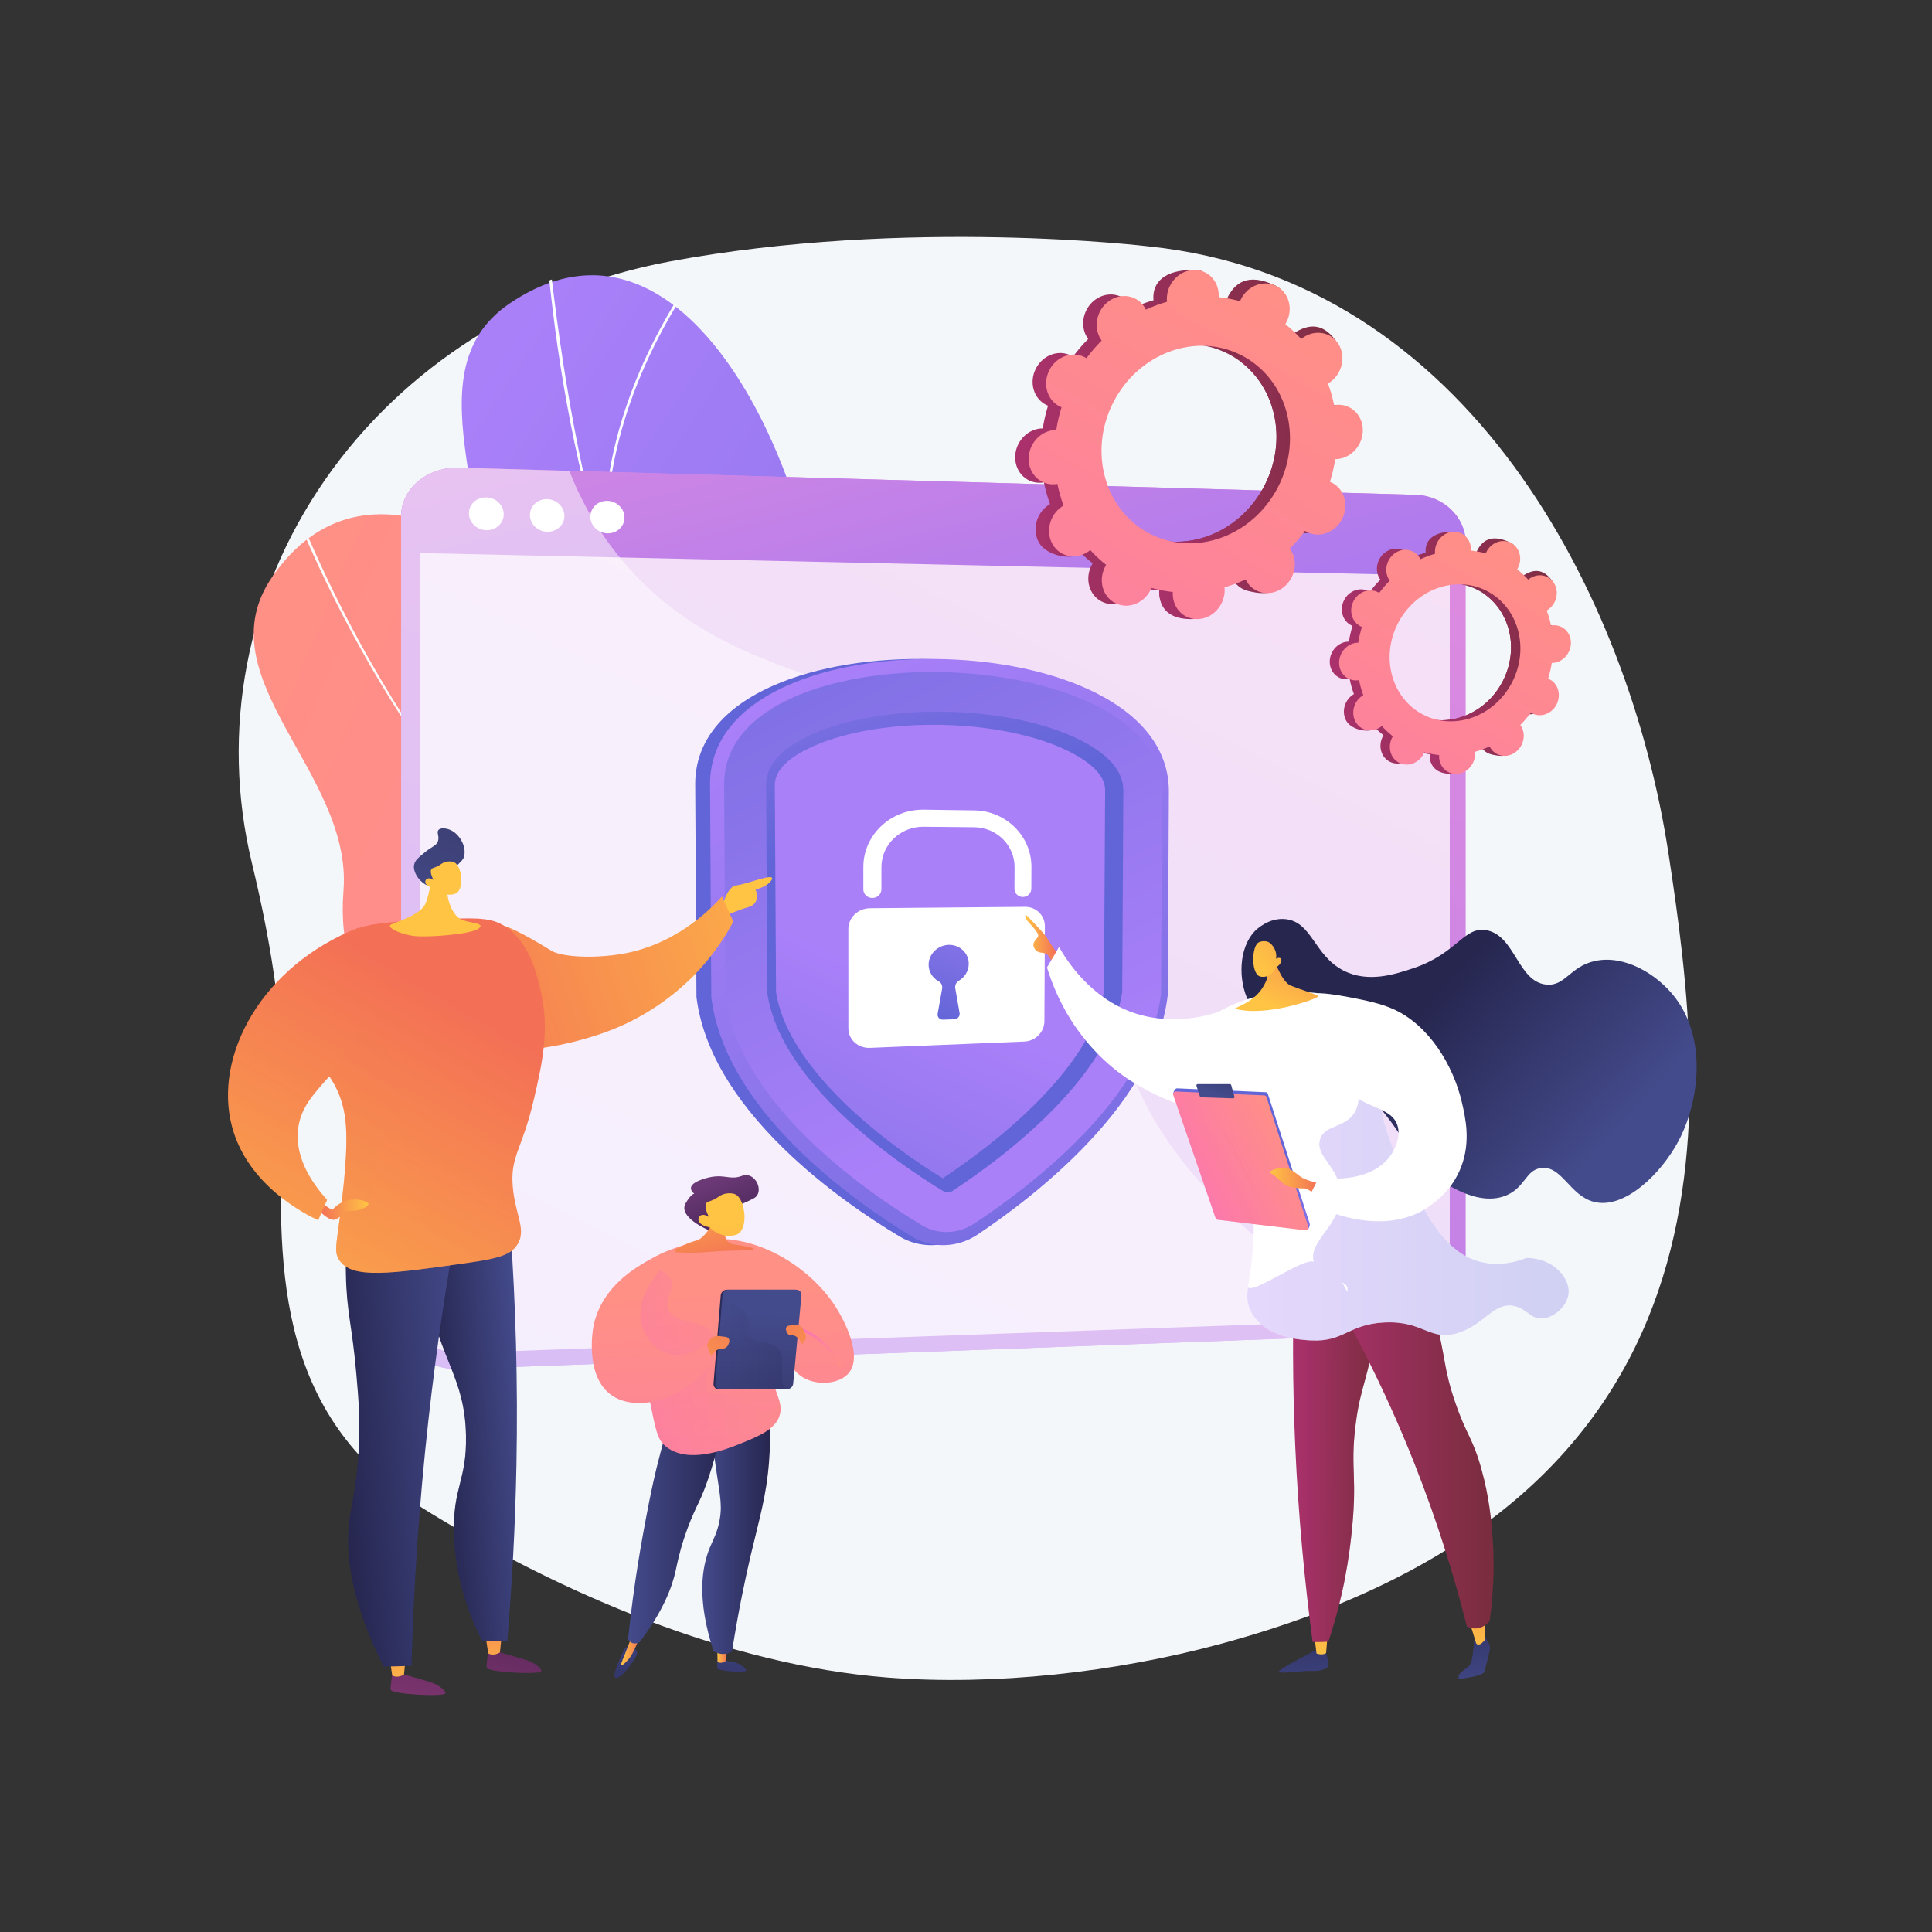 <?xml version="1.0" encoding="utf-8"?>
<!-- Generator: Adobe Illustrator 27.5.0, SVG Export Plug-In . SVG Version: 6.00 Build 0)  -->
<svg version="1.1" xmlns="http://www.w3.org/2000/svg" xmlns:xlink="http://www.w3.org/1999/xlink" x="0px" y="0px"
	 viewBox="0 0 3710 3710" style="enable-background:new 0 0 3710 3710;" xml:space="preserve">
<rect x="0" y="0" width="3710" height="3710" fill="#333333" stroke="none"/>
<g id="Background">
	<g>
		<g>
			<rect style="fill:none;" width="3710" height="3710"/>
		</g>
	</g>
</g>
<g id="Illustration">
	<g>
		<path style="fill:#F4F7FA;" d="M3203.934,1638.588c-75.529-494.371-385.197-1101.741-996.979-1165.303
			c0,0-464.494-56.499-922.383,29.131c-271.758,50.821-510.049,202.104-660.83,419.535
			c-150.783,217.431-201.149,482.559-140.023,735.326c39.701,164.174,66.528,334.088,59.165,502.787
			c-12.814,293.604-5.442,567.663,279.495,742.76c254.415,156.343,574.601,294.231,880.062,318.382
			c207.59,16.413,440.388-10.147,640.465-64.193C3362.544,2881.578,3279.463,2132.959,3203.934,1638.588z"/>
		<g>
			<g>
				
					<linearGradient id="SVGID_1_" gradientUnits="userSpaceOnUse" x1="-3462.326" y1="-3279.203" x2="-2826.017" y2="788.64" gradientTransform="matrix(0.525 -0.851 0.851 0.525 5083.81 144.094)">
					<stop  offset="0" style="stop-color:#FF9085"/>
					<stop  offset="1" style="stop-color:#FB6FBB"/>
				</linearGradient>
				<path style="fill:url(#SVGID_1_);" d="M1184.132,2184.055c142.204-23.624,281.42-60.597,419.853-100.292
					c66.602-19.098,133.246-37.283,200.461-54.098c63.209-15.812,126.368-32.319,187.447-55.191
					c7.449-2.933,14.84-5.999,22.199-9.136c-34.503-125.771-25.884-290.945-240.789-273.866
					c-218.632,17.375-355.684,150.287-456.159-159.524c-100.474-309.812-560.623-762.804-794.23-424.412
					c-134.068,194.205,154.552,375.853,136.692,602.747c-16.971,215.608,118.737,332.842,352.996,363.812
					C1127.565,2089.293,1169.569,2126.897,1184.132,2184.055z"/>
				<g>
					<defs>
						<path id="SVGID_00000081622990229184706790000015297085373034290335_" d="M1919.682,1723.807
							c-12.169-27.409-64.645-38.83-146.378-32.334c-218.632,17.375-355.684,150.287-456.159-159.524
							c-100.474-309.812-560.623-762.804-794.23-424.412c-134.068,194.205,154.552,375.853,136.692,602.747
							c-16.971,215.608,118.737,332.842,352.996,363.812c151.506,20.029,129.52,58.638,150.93,65.338
							C1480.834,2238.718,1963.522,1822.555,1919.682,1723.807z"/>
					</defs>
					<clipPath id="SVGID_00000011002930390305148920000010288527450983849361_">
						<use xlink:href="#SVGID_00000081622990229184706790000015297085373034290335_"  style="overflow:visible;"/>
					</clipPath>
					<g style="clip-path:url(#SVGID_00000011002930390305148920000010288527450983849361_);">
						<g>
							<path style="fill:#FCFDFE;" d="M1245.453,1906.928c93.208,74.476,191.808,139.553,294.65,194.891
								c1.607-0.447,3.214-0.892,4.819-1.34c-422.33-225.448-765.872-612.91-973.907-1118.679l-4.583,1.883
								C719.026,1354.66,953.827,1673.914,1245.453,1906.928z"/>
							<path style="fill:#FCFDFE;" d="M1895.729,2005.632c-35.425-98.32-58.535-216.212-68.755-351.021l-4.94,0.376
								c10.244,135.098,33.405,253.319,68.914,351.995C1892.543,2006.535,1894.137,2006.085,1895.729,2005.632z"/>
							<path style="fill:#FCFDFE;" d="M1205.345,1872.246l1.942-4.557c-197.264-84.071-418.177-38.857-568.765,13.876l1.639,4.677
								C789.922,1833.797,1009.543,1788.796,1205.345,1872.246z"/>
							<path style="fill:#FCFDFE;" d="M867.183,1516.443l4.449-2.178c-106.194-216.976-56.895-465.707-18.059-594.659l-4.743-1.43
								C809.785,1047.825,760.245,1297.947,867.183,1516.443z"/>
						</g>
					</g>
				</g>
			</g>
		</g>
		<g>
			<g>
				
					<linearGradient id="SVGID_00000134942147800222808020000003928357361408405139_" gradientUnits="userSpaceOnUse" x1="-3783.33" y1="-2847.837" x2="-3147.237" y2="1218.623" gradientTransform="matrix(0.676 -0.737 0.737 0.676 5118.153 580.459)">
					<stop  offset="0" style="stop-color:#AA80F9"/>
					<stop  offset="0.996" style="stop-color:#6165D7"/>
				</linearGradient>
				<path style="fill:url(#SVGID_00000134942147800222808020000003928357361408405139_);" d="M1289.521,1989.722
					c-0.418,2.479-0.842,4.975-1.27,7.489c2.406,1.598,4.825,3.183,7.208,4.801
					C1293.433,1997.957,1291.458,1993.858,1289.521,1989.722z"/>
				
					<linearGradient id="SVGID_00000178190227027285478550000010019968556397348793_" gradientUnits="userSpaceOnUse" x1="-3684.689" y1="-2863.262" x2="-3048.599" y2="1203.18" gradientTransform="matrix(0.676 -0.737 0.737 0.676 5118.153 580.459)">
					<stop  offset="0" style="stop-color:#AA80F9"/>
					<stop  offset="0.996" style="stop-color:#6165D7"/>
				</linearGradient>
				<path style="fill:url(#SVGID_00000178190227027285478550000010019968556397348793_);" d="M1522.516,2029.863
					c0.775,0.461,1.542,0.933,2.316,1.393c2.438,1.446,4.881,2.882,7.323,4.321
					C1541.561,2041.116,1554.133,2048.048,1522.516,2029.863z"/>
				
					<linearGradient id="SVGID_00000023985609720106670130000001073292141548031654_" gradientUnits="userSpaceOnUse" x1="-3178.896" y1="-2960.495" x2="-2724.31" y2="-54.385" gradientTransform="matrix(0.676 -0.737 0.737 0.676 5118.153 580.459)">
					<stop  offset="0" style="stop-color:#AA80F9"/>
					<stop  offset="0.996" style="stop-color:#6165D7"/>
				</linearGradient>
				<path style="fill:url(#SVGID_00000023985609720106670130000001073292141548031654_);" d="M1641.044,1468.32
					c-3.448-19.943-59.961-54.667-59.628-199.62c0.714-310.362-248.94-926.045-603.052-685.741
					c-203.228,137.912,6.692,435.965-73.051,658.625c-23.837,66.559-28.101,127.963-16.251,184.026
					c26.641,126.041,135.623,181.369,271.212,288.445c260.641,205.83,267.904,357.869,347.918,342.145
					C1622.415,2033.751,1685.021,1722.754,1641.044,1468.32z"/>
				<g>
					<defs>
						<path id="SVGID_00000134230353956456850880000017568055660690725529_" d="M1534.856,1474.012
							c3.481-76.171,46.381-132.605,46.56-210.171c0.714-310.362-248.94-926.045-603.052-685.741
							c-203.228,137.912,6.692,435.965-73.051,658.625c-75.779,211.585,46.243,371.075,254.961,472.47
							c112.436,54.621,93.294,102.104,126.195,109.522C1424.82,1849.908,1526.02,1667.388,1534.856,1474.012z"/>
					</defs>
					<clipPath id="SVGID_00000130619136787693845750000002777216815243548328_">
						<use xlink:href="#SVGID_00000134230353956456850880000017568055660690725529_"  style="overflow:visible;"/>
					</clipPath>
					<g style="clip-path:url(#SVGID_00000130619136787693845750000002777216815243548328_);">
						<g>
							<path style="fill:#FCFDFE;" d="M2435.178,2151.859c-2.91-7.232-0.015-4.301-0.594-7.461
								c-980.933-225.102-1274.713-687.884-1381.507-1665.92c-0.834,1.656-5.065-2.967-3.631,2.884
								c34.211,391.722,137.569,805.048,363.348,1120.554C1650.16,1933.614,2062.572,2055.846,2435.178,2151.859z"/>
							<path style="fill:#FCFDFE;" d="M1247.658,2207.789c184.246-96.675,568.347-192.681,774.217-198.9
								c0.093-1.743,0.182-3.486,0.287-5.228c-205.885,6.224-592.698,103.007-776.998,199.726
								C1245.993,2204.855,1246.83,2206.32,1247.658,2207.789z"/>
							<path style="fill:#FCFDFE;" d="M2289.675,2117.563c0.201-3.532,1.057-5.012,2.082-4.422
								c-116.017-75.311-169.711-168.868-216.614-306.207c-34.39-100.703-48.788-250.162-39.141-363.921
								c-2.51-2.482-3.918-2.53-5.089-0.041c-8.774,114.228,4.027,264.224,39.307,365.345
								C2118.583,1946.929,2171.793,2041.535,2289.675,2117.563z"/>
							<path style="fill:#FCFDFE;" d="M1385.929,1562.333c0.969-1.348,1.923-2.703,2.887-4.056
								c-155.646-127.379-351.011-168.895-548.284-160.879c0.133,1.734,0.303,3.465,0.435,5.198
								C1036.957,1394.63,1231.279,1435.793,1385.929,1562.333z"/>
							<path style="fill:#FCFDFE;" d="M1162.949,1095.552c1.626-0.242,3.252-0.483,4.88-0.712
								c-20.134-208.723,59.372-412.701,178.735-580.935c-1.352-0.978-2.705-1.952-4.049-2.942
								C1222.479,680.134,1142.456,885.664,1162.949,1095.552z"/>
						</g>
					</g>
				</g>
			</g>
		</g>
		<g>
			<g>
				
					<linearGradient id="SVGID_00000075864844323403253260000007924229390205372555_" gradientUnits="userSpaceOnUse" x1="2416.467" y1="482.079" x2="607.764" y2="4099.476">
					<stop  offset="0.004" style="stop-color:#E38DDD"/>
					<stop  offset="1" style="stop-color:#9571F6"/>
				</linearGradient>
				<path style="fill:url(#SVGID_00000075864844323403253260000007924229390205372555_);" d="M2718.531,950.229l-1836.58-52.072
					c-61.586-1.746-111.722,40.171-111.722,93.632v1544.422c0,53.461,50.136,94.952,111.722,92.684l1836.581-67.663
					c53.121-1.957,96.017-43.552,96.017-92.913v-1425.99C2814.549,992.967,2771.653,951.735,2718.531,950.229z"/>
				<path style="opacity:0.74;fill:#FFFFFF;" d="M881.951,2598.116c-41.891,1.495-75.948-26.751-75.948-63.093V992.674
					c0-36.342,34.056-64.876,75.947-63.737l1836.581,49.942c36.185,0.984,65.441,29.052,65.441,62.693v1427.761
					c0,33.642-29.256,61.957-65.44,63.249L881.951,2598.116z"/>
				
					<linearGradient id="SVGID_00000149374664211524456970000007428326107486439580_" gradientUnits="userSpaceOnUse" x1="1625.77" y1="380.078" x2="1956.135" y2="1701.54">
					<stop  offset="0.004" style="stop-color:#E38DDD"/>
					<stop  offset="1" style="stop-color:#9571F6"/>
				</linearGradient>
				<path style="fill:url(#SVGID_00000149374664211524456970000007428326107486439580_);" d="M2718.531,950.229l-1836.58-52.072
					c-61.586-1.746-111.723,40.171-111.723,93.632v69.438l2044.322,45.214v-64.114
					C2814.551,992.967,2771.654,951.735,2718.531,950.229z"/>
				<path style="fill:#FFFFFF;" d="M967.302,987.557c0,17.366-14.932,31.058-33.377,30.58
					c-18.473-0.479-33.469-14.985-33.469-32.399c0-17.414,14.996-31.104,33.469-30.577
					C952.37,955.686,967.302,970.19,967.302,987.557z"/>
				<path style="fill:#FFFFFF;" d="M1083.809,990.727c0,17.284-14.789,30.911-33.058,30.438
					c-18.297-0.474-33.149-14.909-33.149-32.24c0-17.331,14.853-30.957,33.149-30.435
					C1069.02,959.011,1083.809,973.444,1083.809,990.727z"/>
				<path style="fill:#FFFFFF;" d="M1199.208,993.868c0,17.201-14.65,30.766-32.745,30.297
					c-18.123-0.47-32.834-14.833-32.834-32.081c0-17.248,14.711-30.811,32.834-30.295
					C1184.559,962.304,1199.208,976.666,1199.208,993.868z"/>
				<g style="opacity:0.5;">
					<path style="fill:#FFFFFF;" d="M2004.641,1543.944c-214.51-269.308-585.801-183.624-820.68-481.18
						c-42.36-53.663-71.102-108.266-90.816-158.625l-211.193-5.988c-61.587-1.746-111.723,40.171-111.723,93.632v1544.422
						c0,53.46,50.136,94.952,111.722,92.683l1769.318-65.185c-40.532-50.436-393.556-237.253-484.751-524.087
						C2083.117,1777.304,2134.061,1706.426,2004.641,1543.944z"/>
				</g>
			</g>
		</g>
		<g>
			
				<linearGradient id="SVGID_00000127026771126339680980000010731024706587956875_" gradientUnits="userSpaceOnUse" x1="2305.154" y1="1234.465" x2="2047.812" y2="1481.813">
				<stop  offset="0" style="stop-color:#AA80F9"/>
				<stop  offset="0.996" style="stop-color:#6165D7"/>
			</linearGradient>
			<path style="fill:url(#SVGID_00000127026771126339680980000010731024706587956875_);" d="M1791.676,2391.045
				c-22.701,0.657-44.844-5.064-64.024-16.558c-58.435-35.03-144.779-92.877-222.461-168.601
				c-98.57-96.09-155.205-193.766-167.596-289.68l-0.194-1.503l-2.405-409.262c0-80.883,52.756-146.537,151.802-189.68
				c81.832-35.643,190.294-53.304,304.877-49.988c113.25,3.278,218.043,26.645,295.607,65.58
				c92.201,46.284,140.579,111.328,140.579,188.444l-2.193,391.052l-0.178,1.438c-11.324,91.847-63.432,186.785-155.53,282.79
				c-73.872,77.001-157.349,138.025-214.678,175.834C1836.316,2383.421,1814.326,2390.39,1791.676,2391.045z"/>
			
				<linearGradient id="SVGID_00000142881164164091242110000009106821513851961217_" gradientUnits="userSpaceOnUse" x1="1540.291" y1="1290.826" x2="2415.06" y2="2721.567">
				<stop  offset="0" style="stop-color:#AA80F9"/>
				<stop  offset="0.996" style="stop-color:#6165D7"/>
			</linearGradient>
			<path style="fill:url(#SVGID_00000142881164164091242110000009106821513851961217_);" d="M1814.151,2391.045
				c-22.401,0.657-44.252-5.064-63.179-16.558c-57.663-35.03-142.867-92.877-219.521-168.601
				c-97.268-96.09-153.154-193.766-165.381-289.68l-0.192-1.503l-2.373-409.262c0-80.883,52.058-146.537,149.796-189.68
				c80.752-35.643,187.78-53.304,300.85-49.988c111.752,3.278,215.161,26.645,291.699,65.58
				c90.985,46.284,138.722,111.328,138.722,188.444l-2.165,391.052l-0.175,1.438c-11.173,91.847-62.593,186.785-153.475,282.79
				c-72.896,77.001-155.269,138.025-211.842,175.834C1858.201,2383.421,1836.501,2390.39,1814.151,2391.045z"/>
			
				<linearGradient id="SVGID_00000039106818004456261310000007399350193687142331_" gradientUnits="userSpaceOnUse" x1="2004.147" y1="2105.433" x2="1293.708" y2="676.887">
				<stop  offset="0" style="stop-color:#AA80F9"/>
				<stop  offset="0.996" style="stop-color:#6165D7"/>
			</linearGradient>
			<path style="fill:url(#SVGID_00000039106818004456261310000007399350193687142331_);" d="M1390.527,1505.735l2.389,407.194
				c26.804,207.761,270.97,375.97,377.312,439.879c30.464,18.308,69.412,17.222,99.661-2.682
				c104.123-68.514,334.916-241.002,359.575-440.756l2.19-389.975C2231.654,1230.067,1390.527,1203.617,1390.527,1505.735z"/>
			
				<linearGradient id="SVGID_00000079457350565612725080000002021407868669675194_" gradientUnits="userSpaceOnUse" x1="1542.152" y1="868.702" x2="1770.469" y2="1574.041">
				<stop  offset="0" style="stop-color:#AA80F9"/>
				<stop  offset="0.996" style="stop-color:#6165D7"/>
			</linearGradient>
			<path style="fill:url(#SVGID_00000079457350565612725080000002021407868669675194_);" d="M1820.185,2290.043
				c-1.949,0.045-4.899-0.279-7.88-2.086c-43.786-26.515-128.664-82.054-202.505-154.584
				c-79.759-78.347-125.76-154.519-136.308-226.06l-2.34-400.451c0.097-38.423,30.513-71.307,90.134-97.62
				c66.557-29.375,161.077-44.788,258.9-42.465c96.847,2.299,188.609,21.795,252.18,53.341
				c56.233,27.902,84.661,60.796,84.752,97.891l-2.18,386.587c-9.845,69.229-53.02,143.863-128.824,222.316
				c-71.276,73.766-154.536,132.241-198.055,160.677C1825.082,2289.532,1822.134,2289.997,1820.185,2290.043z"/>
			
				<linearGradient id="SVGID_00000176738325617306011660000006989387694514700710_" gradientUnits="userSpaceOnUse" x1="1725.074" y1="1882.234" x2="1305.859" y2="2791.852">
				<stop  offset="0" style="stop-color:#AA80F9"/>
				<stop  offset="0.996" style="stop-color:#6165D7"/>
			</linearGradient>
			<path style="fill:url(#SVGID_00000176738325617306011660000006989387694514700710_);" d="M1810.194,2262.672
				c-44.219-27.235-122.85-79.824-191.454-147.34c-74.955-73.768-118.332-144.555-128.528-210.054l-2.322-398.126
				c0.069-27.472,25.322-52.672,74.864-74.607c63.05-27.918,153.384-42.629,247.438-40.517
				c93.153,2.091,180.955,20.49,241.293,50.344c46.882,23.196,70.6,48.498,70.664,75.292l-2.175,385.165
				c-9.567,63.549-50.481,133.05-122.027,206.961C1931.521,2178.411,1854.212,2233.591,1810.194,2262.672z"/>
			<g>
				<path style="fill:#FFFFFF;" d="M1968.414,1741.417l-297.766,2.649c-22.89,0.204-41.54,18.048-41.54,39.844v190.781
					c0,21.668,18.58,38.464,41.387,37.53l296.715-12.15c21.105-0.864,38.22-18.335,38.328-39.038l0.943-182.253
					C2006.589,1757.962,1989.591,1741.229,1968.414,1741.417z"/>
				
					<linearGradient id="SVGID_00000168797218610843486540000003206333230054440619_" gradientUnits="userSpaceOnUse" x1="1891.002" y1="1642.118" x2="1792.13" y2="1966.416">
					<stop  offset="0" style="stop-color:#AA80F9"/>
					<stop  offset="0.996" style="stop-color:#6165D7"/>
				</linearGradient>
				<path style="fill:url(#SVGID_00000168797218610843486540000003206333230054440619_);" d="M1860.274,1850.818
					c0.066-21.071-18.019-37.727-40.1-36.331c-19.551,1.235-35.769,17.024-36.866,35.972c-0.851,14.697,7.098,27.43,19.2,33.893
					c5.144,2.748,7.688,8.507,6.673,14.192l-8.606,48.194c-1.095,6.134,3.767,11.532,10.178,11.307l21.783-0.765
					c6.369-0.222,11.213-5.93,10.161-11.959l-8.327-47.737c-0.995-5.7,1.943-11.351,7.106-14.456
					C1852.699,1876.378,1860.231,1864.362,1860.274,1850.818z"/>
				<path style="fill:#FFFFFF;" d="M1964.232,1722.494c-8.943,0.058-16.174-7.046-16.136-15.871l0.181-41.558
					c0.182-41.74-34.324-76.077-77.33-76.504l-97.192-0.964c-44.508-0.442-81.104,34.264-81.141,77.324l-0.037,42.871
					c-0.008,9.103-7.758,16.532-17.33,16.594c-9.594,0.063-17.385-7.295-17.381-16.436l0.017-43.05
					c0.024-61.541,52.434-110.958,115.937-110.075l97.235,1.352c61.085,0.849,109.879,49.738,109.594,108.906l-0.199,41.393
					C1980.406,1715.264,1973.153,1722.435,1964.232,1722.494z"/>
			</g>
		</g>
		<g>
			
				<linearGradient id="SVGID_00000047746147997921072340000014128993939083608717_" gradientUnits="userSpaceOnUse" x1="3117.665" y1="3045.678" x2="3137.014" y2="3291.943" gradientTransform="matrix(1 0 0 1 -626.263 0)">
				<stop  offset="0.004" style="stop-color:#26264F"/>
				<stop  offset="1" style="stop-color:#444B8C"/>
			</linearGradient>
			<path style="fill:url(#SVGID_00000047746147997921072340000014128993939083608717_);" d="M2526.402,3168.855
				c0,0-69.444,35.289-70.577,40.921c-1.134,5.633,44.659-1.889,63.353-1.076c18.695,0.813,34.073-5.365,32.382-14.218
				c-1.693-8.855-8.236-31.121-8.236-31.121L2526.402,3168.855z"/>
			
				<linearGradient id="SVGID_00000108279743190293107460000003741764000036636833_" gradientUnits="userSpaceOnUse" x1="3163.621" y1="3183.097" x2="3160.113" y2="2928.729" gradientTransform="matrix(1 0 0 1 -626.263 0)">
				<stop  offset="0" style="stop-color:#FFC444"/>
				<stop  offset="0.996" style="stop-color:#F36F56"/>
			</linearGradient>
			<path style="fill:url(#SVGID_00000108279743190293107460000003741764000036636833_);" d="M2523.862,3140.217l4.224,34.958
				c0,0,10.994,4.376,18.379-0.798l3.15-38.34L2523.862,3140.217z"/>
			
				<linearGradient id="SVGID_00000012462907010037080340000001358785695341219238_" gradientUnits="userSpaceOnUse" x1="3443.51" y1="3016.875" x2="3462.911" y2="3263.787" gradientTransform="matrix(1 0 0 1 -626.263 0)">
				<stop  offset="0.004" style="stop-color:#26264F"/>
				<stop  offset="1" style="stop-color:#444B8C"/>
			</linearGradient>
			<path style="fill:url(#SVGID_00000012462907010037080340000001358785695341219238_);" d="M2850.896,3141.055l8.078,14.499
				c2.259,4.054,2.931,8.935,1.848,13.556c-2.824,12.057-8.465,35.552-10.925,41.68c-3.35,8.344-48.289,13.302-48.289,13.302
				s-4.008-6.305,5.323-13.92c9.329-7.616,15.327-8.813,18.62-20.052c3.292-11.237,5.49-43.026,5.49-43.026L2850.896,3141.055z"/>
			
				<linearGradient id="SVGID_00000070080210372640751790000014791178806572871087_" gradientUnits="userSpaceOnUse" x1="3462.406" y1="3178.49" x2="3458.898" y2="2924.153" gradientTransform="matrix(1 0 0 1 -626.263 0)">
				<stop  offset="0" style="stop-color:#FFC444"/>
				<stop  offset="0.996" style="stop-color:#F36F56"/>
			</linearGradient>
			<path style="fill:url(#SVGID_00000070080210372640751790000014791178806572871087_);" d="M2817.275,3104.213
				c2.951,2.629,17.384,51.611,17.384,51.611s4.672,6.679,13.547-3.178c8.874-9.858,4.016-4.422,4.016-4.422l-1.664-48.175
				L2817.275,3104.213z"/>
			
				<linearGradient id="SVGID_00000017479068169722897220000016395285183607139994_" gradientUnits="userSpaceOnUse" x1="2483.024" y1="2771.215" x2="2651.158" y2="2771.215">
				<stop  offset="0" style="stop-color:#AB316D"/>
				<stop  offset="1" style="stop-color:#792D3D"/>
			</linearGradient>
			<path style="fill:url(#SVGID_00000017479068169722897220000016395285183607139994_);" d="M2485.654,2437.892
				c-3.664,104.278-3.813,217.573,1.554,338.604c6.041,136.292,18.184,262.259,33.485,376.448c5.689,0.203,11.666,0.237,17.91,0.041
				c4.217-0.131,8.303-0.361,12.251-0.666c7.941-23.678,17.327-54.815,25.732-92.007c8.836-39.108,14.167-74.188,17.965-107.732
				c13.373-118.11-2.299-128.414,8.553-215.945c9.612-77.521,23.28-80.548,39.327-190.612c17.41-119.422,4.449-137.339-1.853-143.81
				C2613.746,2374.66,2550.721,2393.419,2485.654,2437.892z"/>
			
				<linearGradient id="SVGID_00000062190111885519806840000009544889761274496663_" gradientUnits="userSpaceOnUse" x1="2494.649" y1="2771.223" x2="2651.157" y2="2771.223">
				<stop  offset="0" style="stop-color:#AB316D"/>
				<stop  offset="1" style="stop-color:#792D3D"/>
			</linearGradient>
			<path style="opacity:0.3;fill:url(#SVGID_00000062190111885519806840000009544889761274496663_);" d="M2640.578,2402.215
				c-25.591-26.282-84.116-10.371-145.929,29.739c71.111,85.9,78.863,141.625,70.338,177.78
				c-9.634,40.865-38.926,52.635-38.815,97.318c0.138,54.912,44.461,69.457,43.52,127.564
				c-0.624,38.423-20.101,38.024-24.701,85.481c-5.442,56.151,20.003,75.5,11.762,117.044
				c-3.546,17.873-13.666,41.228-42.488,65.287c2.078,17.06,4.209,33.949,6.43,50.518c5.686,0.2,11.664,0.236,17.908,0.037
				c4.217-0.129,8.303-0.359,12.25-0.664c7.941-23.678,17.328-54.814,25.732-92.006c8.836-39.109,14.167-74.188,17.965-107.733
				c13.372-118.11-2.299-128.414,8.553-215.945c9.612-77.521,23.28-80.55,39.326-190.612
				C2659.839,2426.601,2646.88,2408.685,2640.578,2402.215z"/>
			
				<linearGradient id="SVGID_00000136412733012896429780000010231141593244095393_" gradientUnits="userSpaceOnUse" x1="2529.701" y1="2752.685" x2="2868.173" y2="2752.685">
				<stop  offset="0" style="stop-color:#AB316D"/>
				<stop  offset="1" style="stop-color:#792D3D"/>
			</linearGradient>
			<path style="fill:url(#SVGID_00000136412733012896429780000010231141593244095393_);" d="M2529.701,2436.141
				c61.229,100.168,127.271,224.832,186.331,374.05c44.633,112.766,77.004,218.641,100.77,312.999
				c3.216,1.665,10.802,4.986,20.497,3.553c13.222-1.955,21.147-11.392,23.218-14.026c9.673-67.642,8.607-124.93,5.324-166.274
				c-2.103-26.472-5.822-70.556-20.914-124.977c-16.904-60.961-28.525-64.387-50.577-128.88
				c-22.89-66.943-17.345-83.647-39.265-167.421c-9.004-34.415-24.078-85.628-48.951-146.887
				C2647.321,2397.564,2588.51,2416.854,2529.701,2436.141z"/>
			
				<linearGradient id="SVGID_00000103963640288752498180000006600520799362409652_" gradientUnits="userSpaceOnUse" x1="2771.305" y1="1889.691" x2="3094.771" y2="2185.743">
				<stop  offset="0.004" style="stop-color:#26264F"/>
				<stop  offset="1" style="stop-color:#444B8C"/>
			</linearGradient>
			<path style="fill:url(#SVGID_00000103963640288752498180000006600520799362409652_);" d="M2513.406,2000.915
				c-67.608-44.156-96.578-39.065-116.178-78.722c-19.386-39.227-19.343-101.464,12.739-134.435
				c2.355-2.422,26.792-26.754,59.86-22.585c50.015,6.308,53.698,69.491,109.797,98.437c47.535,24.529,99.373,7.277,134.455-4.399
				c84.478-28.115,97.022-81.295,140.823-72.818c54.885,10.621,59.739,98.87,114.418,104.307
				c36.545,3.633,45.251-34.705,93.295-45.263c56.455-12.409,118.402,24.274,153.144,68.88
				c63.501,81.531,46.774,203.223,7.041,277.506c-32.641,61.027-102.823,131.223-161.946,116.122
				c-46.707-11.93-61.914-70.807-102.096-64.948c-28.569,4.168-29.603,35.201-63.37,51.173
				c-55.451,26.229-123.909-23.761-142.583-37.398c-53.225-38.868-44.748-63.726-113.378-141.647
				C2612.317,2084.344,2573.276,2040.014,2513.406,2000.915z"/>
			
				<linearGradient id="SVGID_00000162318442792966668110000004026150152773871289_" gradientUnits="userSpaceOnUse" x1="1968.972" y1="1805.306" x2="2029.182" y2="1805.306">
				<stop  offset="0" style="stop-color:#FFC444"/>
				<stop  offset="0.996" style="stop-color:#F36F56"/>
			</linearGradient>
			<path style="fill:url(#SVGID_00000162318442792966668110000004026150152773871289_);" d="M2029.182,1829.167
				c0,0-11.425-15.987-18.675-27.865c-7.25-11.88-41.092-45.257-41.092-45.257s-2.578,5.296,4.707,13.772
				c7.285,8.475,22.616,22.999,19.091,29.143c-3.525,6.145-13.449,11.562-6.287,23.165c7.162,11.602,19.615,3.679,25.982,12.985
				c6.366,9.306,12.887,19.458,12.887,19.458L2029.182,1829.167z"/>
			<path style="fill:#FFFFFF;" d="M2033.641,1818.735c-7.706,13.037-15.412,26.068-23.119,39.104
				c8.023,26.203,21.851,62.588,46.079,100.977c10.687,16.934,43.82,66.611,99.917,106.561
				c76.364,54.381,215.488,105.116,256.214,47.247c36.341-51.637-22.315-166.094-33.117-186.643
				c-21.862,11.461-57.787,26.661-103.965,30.257c-15.134,1.179-54.524,3.863-98.901-11.379
				C2094.621,1916.651,2049.026,1845.457,2033.641,1818.735z"/>
			<path style="fill:#FFFFFF;" d="M2290.518,1993.448c3.843,19.31,63.905,8.954,76.301,44.006
				c6.651,18.808-7.471,30.756-8.063,62.699c-0.663,35.76,16.382,56.069,29.458,84.201c19.15,41.203,19.221,81.595,19.364,162.371
				c0.202,114.985-25.223,138.107-3.521,175.166c28.249,48.238,96.084,51.317,114.418,52.153
				c62.705,2.848,70.143-30.462,138.182-34.44c77.705-4.543,88.772,37.692,144.343,19.68
				c50.766-16.457,67.848-60.232,107.377-51.168c24.706,5.662,31.258,25.797,54.568,23.617
				c23.424-2.191,47.637-25.405,49.288-49.207c2.052-29.585-30.289-66.856-80.973-66.915c-20.14,7.905-53.525,17.067-90.655,6.89
				c-60.835-16.675-92.477-74.513-127.62-138.753c-24.313-44.439-68.999-126.12-69.531-233.223
				c-0.22-44.168,7.246-57.09-3.52-80.695c-34.96-76.659-170.593-65.219-182.079-64.112
				C2365.436,1914.627,2285.877,1970.13,2290.518,1993.448z"/>
			<g>
				
					<linearGradient id="SVGID_00000039815781339301149440000016516035858897118110_" gradientUnits="userSpaceOnUse" x1="2410.312" y1="2182.79" x2="2304.95" y2="2357.43">
					<stop  offset="0.004" style="stop-color:#6165D7"/>
					<stop  offset="1" style="stop-color:#AA80F9"/>
				</linearGradient>
				<path style="fill:url(#SVGID_00000039815781339301149440000016516035858897118110_);" d="M2260.217,2089.925l170.363,7.434
					c1.87,0.081,3.509,1.423,4.144,3.392l80.255,248.925c1.151,3.571-2.457,12.502-5.832,12.096l-168.435-25.619
					c-1.712-0.206-3.178-1.467-3.797-3.264l-83.497-232.345C2252.233,2097.099,2256.919,2089.781,2260.217,2089.925z"/>
				
					<linearGradient id="SVGID_00000058569835442704375810000012939005524260917385_" gradientUnits="userSpaceOnUse" x1="2481.947" y1="2176.507" x2="2220.917" y2="2315.442">
					<stop  offset="0" style="stop-color:#FF9085"/>
					<stop  offset="1" style="stop-color:#FB6FBB"/>
				</linearGradient>
				<path style="fill:url(#SVGID_00000058569835442704375810000012939005524260917385_);" d="M2257.574,2096.017l170.362,7.434
					c1.87,0.081,3.51,1.423,4.144,3.392l80.254,248.925c1.151,3.57-1.439,7.256-4.814,6.851l-169.453-20.374
					c-1.713-0.206-3.179-1.467-3.798-3.264l-81.164-235.985C2251.921,2099.55,2254.275,2095.873,2257.574,2096.017z"/>
				
					<linearGradient id="SVGID_00000116209443656174183230000001310331433558219424_" gradientUnits="userSpaceOnUse" x1="2363.282" y1="1999.697" x2="2332.303" y2="2101.084">
					<stop  offset="0.004" style="stop-color:#26264F"/>
					<stop  offset="1" style="stop-color:#444B8C"/>
				</linearGradient>
				<path style="fill:url(#SVGID_00000116209443656174183230000001310331433558219424_);" d="M2304.159,2105.288l-6.565-19.844
					c-0.593-1.791,0.593-3.696,2.302-3.696h62.012c1.069,0,2.015,0.774,2.339,1.914l6.235,21.949
					c0.512,1.802-0.723,3.631-2.413,3.573l-61.682-2.105C2305.387,2107.045,2304.506,2106.336,2304.159,2105.288z"/>
				
					<linearGradient id="SVGID_00000070820927852691362920000014991396290627398838_" gradientUnits="userSpaceOnUse" x1="2471.854" y1="2159.773" x2="2212.146" y2="2298.004">
					<stop  offset="0" style="stop-color:#FF9085"/>
					<stop  offset="1" style="stop-color:#FB6FBB"/>
				</linearGradient>
				<path style="opacity:0.3;fill:url(#SVGID_00000070820927852691362920000014991396290627398838_);" d="M2409.03,2302.361
					c-11.066-40.119,7.146-66.245-11.442-97.423c-26.292-44.097-82.775-25.433-100.336-61.015
					c-4.736-9.595-7.001-23.894-0.612-46.203l-39.066-1.701c-3.299-0.144-5.653,3.529-4.467,6.977l81.164,235.985
					c0.619,1.799,2.084,3.056,3.798,3.264l102.986,12.386C2422.711,2336.743,2413.526,2318.667,2409.03,2302.361z"/>
			</g>
			
				<linearGradient id="SVGID_00000045579498604104946310000002213734156060256444_" gradientUnits="userSpaceOnUse" x1="2438.37" y1="2267.396" x2="2533.437" y2="2267.396">
				<stop  offset="0" style="stop-color:#FFC444"/>
				<stop  offset="0.996" style="stop-color:#F36F56"/>
			</linearGradient>
			<path style="fill:url(#SVGID_00000045579498604104946310000002213734156060256444_);" d="M2533.437,2272.549
				c0,0-25.744-5.726-35.672-12.712c-9.929-6.991-20.458-18.217-35.096-17.606c-14.638,0.616-29.369,8.935-22.607,10.847
				c6.763,1.908,19.394,16.906,29.043,22.811c9.65,5.905,31.7,6.438,35.807,6.116c4.106-0.322,20.316,10.578,20.316,10.578
				L2533.437,2272.549z"/>
			
				<linearGradient id="SVGID_00000012444351524783205750000008323724488526986160_" gradientUnits="userSpaceOnUse" x1="2395.286" y1="2266.73" x2="3012.325" y2="2266.73">
				<stop  offset="0" style="stop-color:#AA80F9"/>
				<stop  offset="0.996" style="stop-color:#6165D7"/>
			</linearGradient>
			<path style="opacity:0.3;fill:url(#SVGID_00000012444351524783205750000008323724488526986160_);" d="M2931.26,2415.611
				c-20.14,7.905-53.525,17.067-90.655,6.89c-60.835-16.675-92.477-74.513-127.62-138.753
				c-24.313-44.439-68.999-126.12-69.531-233.223c-0.22-44.168,7.246-57.09-3.52-80.695c-1.714-3.753-3.733-7.242-5.903-10.586
				c-26.557,20.071-36.855,40.171-39.865,57.821c-7.325,42.957,27.215,78.083,9.242,115.135
				c-17.216,35.489-59.777,25.671-68.651,56.092c-9.573,32.819,37.53,52.614,39.606,103.326
				c2.493,60.86-62.959,90.665-51.488,131.373c9.943,35.281,64.717,32.739,64.69,51.663c-0.033,22.499,1.693-23.957-64.69-51.663
				c-20.118-8.395-114.803,61.489-126.311,49.224c-2.478,19.829-2.031,33.414,7.492,49.675
				c28.249,48.238,96.084,51.317,114.418,52.153c62.705,2.848,70.143-30.462,138.182-34.44
				c77.705-4.543,88.771,37.692,144.343,19.68c50.766-16.457,67.848-60.232,107.377-51.168
				c24.706,5.662,31.258,25.797,54.568,23.617c23.424-2.191,47.637-25.405,49.288-49.207
				C3014.285,2452.94,2981.943,2415.669,2931.26,2415.611z"/>
			<path style="fill:#FFFFFF;" d="M2532.777,2260.621c-7.922,15.747-15.843,31.489-23.763,47.235
				c12.212,6.689,142.778,75.76,237.417,7.381c11.702-8.453,42.8-30.923,59.562-74.924c18.475-48.497,8.112-93.587,1.389-122.873
				c-16.642-72.496-63.706-148.544-130.481-179.098c-25.506-11.671-55.789-17.575-84.274-23.128
				c-24.156-4.711-62.121-10.482-62.93-6.394c-0.395,1.995,8.427,4.543,14.553,8.418c37.626,23.796-10.146,122.072,34.074,169.203
				c42.361,45.148,97.34,37.693,106.2,78.608c4.12,19.022-4.407,36.135-8.206,43.758
				C2655.123,2251.344,2598.071,2270.382,2532.777,2260.621z"/>
			
				<linearGradient id="SVGID_00000077324655534531519960000009406285651678992527_" gradientUnits="userSpaceOnUse" x1="2676.825" y1="2156.952" x2="2798.481" y2="1980.354" gradientTransform="matrix(0.979 -0.205 0.205 0.979 -614.815 371.982)">
				<stop  offset="0" style="stop-color:#FFC444"/>
				<stop  offset="0.996" style="stop-color:#F36F56"/>
			</linearGradient>
			<path style="fill:url(#SVGID_00000077324655534531519960000009406285651678992527_);" d="M2444.157,1835.036
				c0,0,15.333,49.839,34.431,57.603c19.097,7.756,49.287,16.664,53.076,20.118c3.788,3.446-101.46,41.658-160.473,24.071l0,0
				c16.815-8.226,21.313-10.856,21.313-10.856c4.49-2.629,12.867-7.523,20.723-15.304c5.349-5.293,13.723-15.148,20.025-31.523
				l-5.516-28.296L2444.157,1835.036z"/>
			
				<linearGradient id="SVGID_00000047776587824035544340000010926944748459209094_" gradientUnits="userSpaceOnUse" x1="2663.023" y1="2070.281" x2="2878.035" y2="1940.834" gradientTransform="matrix(0.979 -0.205 0.205 0.979 -614.815 371.982)">
				<stop  offset="0" style="stop-color:#FFC444"/>
				<stop  offset="0.996" style="stop-color:#F36F56"/>
			</linearGradient>
			<path style="fill:url(#SVGID_00000047776587824035544340000010926944748459209094_);" d="M2451.042,1856.794
				c0,0-8.888,22.088-29.964,18.698c-18.873-3.035-17.911-56.112-5.09-65.149c4.275-3.013,12.952-4.16,19.391-1.525
				c4.529,1.852,18.008,14.195,15.004,32.276c4.159-2.474,8.301-2.087,9.737,0.138c1.825,2.819-1.131,7.935-1.8,9.093
				C2455.999,1854.343,2452.622,1856.106,2451.042,1856.794z"/>
		</g>
		<g>
			
				<linearGradient id="SVGID_00000141421054174026347660000012082646029853188004_" gradientUnits="userSpaceOnUse" x1="1407.826" y1="1783.108" x2="1331.439" y2="1996.187">
				<stop  offset="0" style="stop-color:#FFC444"/>
				<stop  offset="0.996" style="stop-color:#F36F56"/>
			</linearGradient>
			<path style="fill:url(#SVGID_00000141421054174026347660000012082646029853188004_);" d="M1389.702,1731.764
				c0,0,9.12-30.836,24.755-31.704c15.635-0.869,74.701-25.19,67.752-11.292c-6.949,13.898-31.348,19.358-31.348,19.358
				s11.808,27.258-14.623,34.062C1409.808,1748.991,1354.423,1780.834,1389.702,1731.764z"/>
			
				<linearGradient id="SVGID_00000060737183554312910160000012579338577502118791_" gradientUnits="userSpaceOnUse" x1="1994.813" y1="1295.131" x2="1073.275" y2="1898.128" gradientTransform="matrix(0.967 0.256 -0.256 0.967 158.901 -120.764)">
				<stop  offset="0" style="stop-color:#FFC444"/>
				<stop  offset="0.996" style="stop-color:#F36F56"/>
			</linearGradient>
			<path style="fill:url(#SVGID_00000060737183554312910160000012579338577502118791_);" d="M1386.476,1721.556
				c7.25,16.134,14.499,32.26,21.749,48.393c-14.797,27.637-38.699,65.464-75.955,103.41c-16.433,16.738-66.87,65.48-144.215,98.676
				c-105.288,45.187-288.295,73.511-328.615,0.567c-35.978-65.087,58.142-180.99,75.378-201.744
				c25.216,17.257-2.877-23.023,124.335,54.984c16.366,10.036,67.395,15.425,125.598,7.442
				C1292.469,1818.509,1362.391,1748.272,1386.476,1721.556z"/>
			
				<linearGradient id="SVGID_00000052100599170059408760000010709426074069943977_" gradientUnits="userSpaceOnUse" x1="1482.622" y1="2709.557" x2="1615.741" y2="3189.945" gradientTransform="matrix(-0.997 0.08 0.08 0.997 2308.649 65.436)">
				<stop  offset="0" style="stop-color:#311944"/>
				<stop  offset="1" style="stop-color:#893976"/>
			</linearGradient>
			<path style="fill:url(#SVGID_00000052100599170059408760000010709426074069943977_);" d="M938.269,3166.717
				c0,0-4.273,26.155-3.728,35.462c0.542,9.309,103.836,14.067,104.88,7.093c1.043-6.973-17.074-18.061-29.825-21.974
				c-12.752-3.914-50.073-14.358-50.073-14.358L938.269,3166.717z"/>
			
				<linearGradient id="SVGID_00000051369815513275260630000006089985947540859321_" gradientUnits="userSpaceOnUse" x1="1601.097" y1="3049.196" x2="1603.027" y2="2887.137" gradientTransform="matrix(-0.997 0.08 0.08 0.997 2308.649 65.436)">
				<stop  offset="0" style="stop-color:#FFC444"/>
				<stop  offset="0.996" style="stop-color:#F36F56"/>
			</linearGradient>
			<path style="fill:url(#SVGID_00000051369815513275260630000006089985947540859321_);" d="M963.341,3140.643l-3.294,32.521
				c0,0-11.999,7.929-22.57,1.809l-5.29-35.399L963.341,3140.643z"/>
			
				<linearGradient id="SVGID_00000016066812707097277090000005672418227662981527_" gradientUnits="userSpaceOnUse" x1="1649.284" y1="2663.367" x2="1782.404" y2="3143.758" gradientTransform="matrix(-0.997 0.08 0.08 0.997 2308.649 65.436)">
				<stop  offset="0" style="stop-color:#311944"/>
				<stop  offset="1" style="stop-color:#893976"/>
			</linearGradient>
			<path style="fill:url(#SVGID_00000016066812707097277090000005672418227662981527_);" d="M753.976,3209.115
				c0,0-4.274,26.154-3.73,35.462c0.543,9.309,103.838,14.067,104.88,7.093c1.044-6.973-17.074-18.061-29.825-21.975
				c-12.751-3.913-50.073-14.358-50.073-14.358L753.976,3209.115z"/>
			
				<linearGradient id="SVGID_00000109005495921567058380000009935472066896519587_" gradientUnits="userSpaceOnUse" x1="1788.491" y1="3051.423" x2="1790.42" y2="2889.363" gradientTransform="matrix(-0.997 0.08 0.08 0.997 2308.649 65.436)">
				<stop  offset="0" style="stop-color:#FFC444"/>
				<stop  offset="0.996" style="stop-color:#F36F56"/>
			</linearGradient>
			<path style="fill:url(#SVGID_00000109005495921567058380000009935472066896519587_);" d="M779.048,3183.041l-3.295,32.521
				c0,0-11.998,7.93-22.57,1.809l-5.289-35.399L779.048,3183.041z"/>
			
				<linearGradient id="SVGID_00000070832830287001333090000008845021496440209342_" gradientUnits="userSpaceOnUse" x1="1507.665" y1="2527.999" x2="1680.211" y2="2527.999" gradientTransform="matrix(-0.997 0.08 0.08 0.997 2308.649 65.436)">
				<stop  offset="0" style="stop-color:#444B8C"/>
				<stop  offset="0.996" style="stop-color:#26264F"/>
			</linearGradient>
			<path style="fill:url(#SVGID_00000070832830287001333090000008845021496440209342_);" d="M944.597,2291.636
				c11.939,24.206,23.879,48.412,35.82,72.617c9.602,138.139,14.374,288.348,11.309,448.988
				c-2.28,119.516-8.668,232.733-17.842,339.007c-16.188-0.741-32.377-1.488-48.565-2.229
				c-23.409-46.459-51.042-116.845-53.585-203.73c-2.653-90.63,24.824-102.663,23.081-189.438
				c-2.259-112.47-49.422-142.478-74.548-277.764c-9.609-51.737-16.078-119.313-8.389-201.298
				C856.118,2282.404,900.357,2287.023,944.597,2291.636z"/>
			
				<linearGradient id="SVGID_00000098936106868478167890000012108826697286201535_" gradientUnits="userSpaceOnUse" x1="1507.669" y1="2527.999" x2="1680.212" y2="2527.999" gradientTransform="matrix(-0.997 0.08 0.08 0.997 2308.649 65.436)">
				<stop  offset="0" style="stop-color:#444B8C"/>
				<stop  offset="0.996" style="stop-color:#26264F"/>
			</linearGradient>
			<path style="opacity:0.3;fill:url(#SVGID_00000098936106868478167890000012108826697286201535_);" d="M811.878,2277.79
				c23.892,2.491,47.784,4.983,71.677,7.48c43.008,74.843,55.016,152.743,47.468,187.2c-10.677,48.752-38.922,64.369-37.37,113.315
				c1.536,48.431,30.07,60.99,48.172,118.073c12.53,39.522,9.223,75.861,2.095,146.925
				c-14.356,143.146-48.922,186.922-19.969,233.855c8.228,13.335,23.051,29.216,52.094,41.341
				c-0.711,8.778-1.411,17.584-2.161,26.268c-16.188-0.739-32.377-1.488-48.565-2.227c-23.409-46.464-51.042-116.846-53.585-203.732
				c-2.654-90.631,24.823-102.666,23.081-189.44c-2.259-112.47-49.421-142.475-74.548-277.762
				C810.657,2427.351,804.188,2359.775,811.878,2277.79z"/>
			
				<linearGradient id="SVGID_00000075150261887219821780000000164741752514707856_" gradientUnits="userSpaceOnUse" x1="1605.079" y1="2552.646" x2="1867.016" y2="2552.646" gradientTransform="matrix(-0.997 0.08 0.08 0.997 2308.649 65.436)">
				<stop  offset="0" style="stop-color:#444B8C"/>
				<stop  offset="0.996" style="stop-color:#26264F"/>
			</linearGradient>
			<path style="fill:url(#SVGID_00000075150261887219821780000000164741752514707856_);" d="M880.364,2335.214
				c-22.413,122.216-42.209,253.017-57.656,391.736c-18.649,167.493-28.603,325.397-32.516,472.004
				c-17.768,0.506-35.536,1.005-53.304,1.51c-70.016-138.511-74.294-232.419-64.199-293.56c3.89-23.56,14.456-69.758,16.868-138.8
				c1.68-48.128-1.39-84.755-5.225-128.785c-8.408-96.537-18.613-117.612-20.079-191.453c-1.378-69.299-1.662-104.364,18.12-124.832
				C734.491,2269.113,870.078,2330.442,880.364,2335.214z"/>
			
				<linearGradient id="SVGID_00000181790427393683004210000004780168287222449851_" gradientUnits="userSpaceOnUse" x1="2131.559" y1="2583.689" x2="1546.986" y2="1744.451" gradientTransform="matrix(-0.997 0.08 0.08 0.997 2308.649 65.436)">
				<stop  offset="0" style="stop-color:#FFC444"/>
				<stop  offset="0.996" style="stop-color:#F36F56"/>
			</linearGradient>
			<path style="fill:url(#SVGID_00000181790427393683004210000004780168287222449851_);" d="M994.016,2389.037
				c17.024-28.248-4.358-55.492-9.226-109.01c-5.516-60.656,17.85-70.756,40.959-171.276
				c15.367-66.853,30.12-131.033,12.511-206.159c-8.438-36.005-22.751-97.073-73.291-126.569
				c-26.081-15.221-61.691-13.699-131.847-10.028c-86.756,4.536-130.133,6.804-162.483,23.839
				c-4.735,2.495-103.152,56.027-109.926,143.285c-6.896,88.81,89.823,100.748,102.723,219.18
				c5.791,53.166-4.532,134.937-11.225,187.974c-6.427,50.925-10.851,63.964-0.801,79.381
				c24.222,37.162,98.376,26.569,246.688,5.391C956.273,2416.737,981.312,2410.116,994.016,2389.037z"/>
			
				<linearGradient id="SVGID_00000001642403273149729930000002717014295269375387_" gradientUnits="userSpaceOnUse" x1="2131.505" y1="2583.734" x2="1546.922" y2="1744.482" gradientTransform="matrix(-0.997 0.08 0.08 0.997 2308.649 65.436)">
				<stop  offset="0" style="stop-color:#FFC444"/>
				<stop  offset="0.996" style="stop-color:#F36F56"/>
			</linearGradient>
			<path style="opacity:0.3;fill:url(#SVGID_00000001642403273149729930000002717014295269375387_);" d="M768.36,2133.248
				c-6.271,23.083-28.825,40.324-44.526,96.47c-3.389,12.124-27.532,98.449,3.784,119.698c18.09,12.271,34.328-10.979,78.23-14.016
				c76.076-5.262,112.316,58.676,162.011,41.216c8.621-3.034,20.005-9.492,31.37-24.333c2.263,13.375,1.875,24.99-5.213,36.753
				c-12.703,21.079-37.743,27.7-95.919,36.009c-148.311,21.177-222.466,31.771-246.688-5.391
				c-10.05-15.417-5.626-28.456,0.801-79.381c6.694-53.037,17.016-134.808,11.225-187.974
				c-12.899-118.433-109.619-130.371-102.723-219.18c1.843-23.742,10.577-44.883,22.255-63.283
				C705.662,1919.485,788.072,2060.712,768.36,2133.248z"/>
			
				<linearGradient id="SVGID_00000052070237586961520430000008596650989651119542_" gradientUnits="userSpaceOnUse" x1="1775.532" y1="2118.204" x2="1869.824" y2="2118.204" gradientTransform="matrix(-0.997 0.08 0.08 0.997 2308.649 65.436)">
				<stop  offset="0" style="stop-color:#FFC444"/>
				<stop  offset="0.996" style="stop-color:#F36F56"/>
			</linearGradient>
			<path style="fill:url(#SVGID_00000052070237586961520430000008596650989651119542_);" d="M613.391,2307.945l24.548,15.674
				c4.408-5.089,14.612-15.358,30.545-18.864c17.951-3.945,38.556,1.714,39.036,7.442c0.384,4.59-12.163,9.219-14.102,9.936
				c-15.662,5.78-27.282,0.979-33.615,7.275c-2.239,2.227-5.03,6.367-11.448,10.205c-1.685,1.008-3.452,1.898-4.382,2.262
				c-10.453,4.064-28.385-14.134-29.928-15.723L613.391,2307.945z"/>
			
				<linearGradient id="SVGID_00000164489480093629541320000015055848936227238317_" gradientUnits="userSpaceOnUse" x1="2295.497" y1="2469.497" x2="1710.919" y2="1630.251" gradientTransform="matrix(-0.997 0.08 0.08 0.997 2308.649 65.436)">
				<stop  offset="0" style="stop-color:#FFC444"/>
				<stop  offset="0.996" style="stop-color:#F36F56"/>
			</linearGradient>
			<path style="fill:url(#SVGID_00000164489480093629541320000015055848936227238317_);" d="M685.915,1985.986
				c17.758-42.531,30.061-107.649,2.013-204.354c-184.813,72.823-279.067,245.459-242.265,382.312
				c30.338,112.818,140.714,167.77,165.336,179.33c5.729-13.041,11.459-26.077,17.188-39.118
				c-28.534-31.775-60.687-78.757-56.139-132.37C578.35,2097.46,649.963,2072.091,685.915,1985.986z"/>
			
				<linearGradient id="SVGID_00000017499999049375075530000014884877930532314521_" gradientUnits="userSpaceOnUse" x1="-653.874" y1="988.899" x2="-615.655" y2="398.241" gradientTransform="matrix(-0.779 0.626 0.626 0.779 -1015.734 622.205)">
				<stop  offset="0" style="stop-color:#FFC444"/>
				<stop  offset="0.996" style="stop-color:#F36F56"/>
			</linearGradient>
			<path style="fill:url(#SVGID_00000017499999049375075530000014884877930532314521_);" d="M828.58,1678.5
				c0,0-1.459,32.33-11.495,56.54c-9.069,21.881-56.77,35.636-66.439,40.52c-9.67,4.884,18.115,19.161,46.018,21.967
				c27.901,2.806,107.585-3.53,121.949-14.108c14.364-10.577-11.542-9.781-31.459-17.094c-19.915-7.31-31.43-46.26-27.915-63.938
				C862.753,1684.708,828.58,1678.5,828.58,1678.5z"/>
			
				<linearGradient id="SVGID_00000033354384736199320080000002228929341326758036_" gradientUnits="userSpaceOnUse" x1="1638.924" y1="1595.276" x2="1569.024" y2="1417.743" gradientTransform="matrix(-0.997 0.08 0.08 0.997 2308.649 65.436)">
				<stop  offset="0" style="stop-color:#444B8C"/>
				<stop  offset="0.996" style="stop-color:#3E4177"/>
			</linearGradient>
			<path style="fill:url(#SVGID_00000033354384736199320080000002228929341326758036_);" d="M872.711,1666.779
				c14.478-14.225,16.499-15.886,18.076-20.803c6.327-19.734-8.979-46.76-29.055-53.414c-1.045-0.345-14.508-4.655-19.647,1.187
				c-4.365,4.96,2.056,11.811-0.997,21.371c-2.86,8.95-10.619,9.621-24.998,21.358c-11.846,9.665-19.208,15.675-20.906,24.128
				c-3.501,17.427,17.594,42.683,36.269,41.996C838.168,1702.354,839.995,1698.923,872.711,1666.779z"/>
			<g>
				
					<linearGradient id="SVGID_00000080901438299126052230000016094078006235124655_" gradientUnits="userSpaceOnUse" x1="-725.258" y1="984.282" x2="-687.039" y2="393.623" gradientTransform="matrix(-0.779 0.626 0.626 0.779 -1015.734 622.205)">
					<stop  offset="0" style="stop-color:#FFC444"/>
					<stop  offset="0.996" style="stop-color:#F36F56"/>
				</linearGradient>
				<path style="fill:url(#SVGID_00000080901438299126052230000016094078006235124655_);" d="M833.28,1705.293
					c0,0,15.39,17.425,38.834,11.665c20.99-5.157,15.634-53.333,0.273-61.029c-5.124-2.566-14.436-2.354-21.438,1.02
					c-4.137,1.994-5.287,4.064-12.108,7.191c-6.292,2.882-8.286,2.483-9.978,4.513c-2.118,2.538-3.029,8,3.605,21.185
					c-4.781-3.384-9.924-4.092-13.08-1.854c-0.504,0.358-1.786,1.61-2.339,3.258C815.047,1697.21,821.249,1703.273,833.28,1705.293z
					"/>
			</g>
		</g>
		<g>
			
				<linearGradient id="SVGID_00000070085008034699174560000004102203287688993428_" gradientUnits="userSpaceOnUse" x1="1949.428" y1="852.175" x2="2591.075" y2="852.175">
				<stop  offset="0" style="stop-color:#AB316D"/>
				<stop  offset="1" style="stop-color:#792D3D"/>
			</linearGradient>
			<path style="fill:url(#SVGID_00000070085008034699174560000004102203287688993428_);" d="M2483.758,1018.596
				c24.12,12.246,54.424,1.002,67.684-25.116c13.261-26.117,4.456-57.217-19.664-69.463c-1.249-0.635-2.525-1.168-3.803-1.678
				c4.481-14.452,7.86-29.016,10.126-43.587c1.382-0.004,2.77-0.027,4.179-0.153c27.519-2.453,49.359-27.74,48.784-56.482
				c-0.576-28.742-23.352-50.054-50.871-47.6c-1.438,0.129-2.851,0.356-4.256,0.605c-2.874-14.243-6.813-28.157-11.782-41.623
				c1.266-0.741,2.526-1.506,3.756-2.368c23.543-16.494,31.071-49.05,16.812-72.714c-14.258-23.665-44.904-29.476-68.447-12.982
				c-1.207,0.846-2.341,1.758-3.463,2.685c-9.299-10.28-19.498-19.807-30.533-28.501c0.776-1.272,1.535-2.561,2.222-3.914
				c13.26-26.117,30.589-54.646,6.28-66.513c-56.235-27.452-80.366-3.952-93.626,22.165c-0.687,1.353-1.279,2.727-1.848,4.103
				c-13.531-3.778-27.24-6.39-41.027-7.832c0.086-1.452,0.153-2.907,0.124-4.38c-0.577-28.74,7.951-44.294-19.672-44.831
				c-60.236-1.171-80.559,24.974-79.983,53.714c0.03,1.503,0.156,2.971,0.304,4.43c-13.804,3.935-27.361,8.965-40.556,15.05
				c-0.627-1.282-1.278-2.556-2.023-3.794c-14.259-23.664-44.903-29.475-68.448-12.98c-23.544,16.495-31.071,49.05-16.813,72.714
				c0.73,1.213,1.531,2.346,2.343,3.465c-10.426,10.427-20.191,21.75-29.213,33.896c-1.167-0.732-2.35-1.448-3.6-2.082
				c-24.12-12.246-54.423-1.002-67.683,25.115c-13.261,26.117-4.457,57.217,19.663,69.463c1.25,0.635,2.525,1.168,3.804,1.678
				c-4.481,14.452-7.86,29.016-10.126,43.586c-1.383,0.004-2.77,0.027-4.179,0.152c-27.521,2.454-49.361,27.741-48.785,56.484
				c0.576,28.742,23.353,50.052,50.872,47.599c1.438-0.128,2.851-0.354,4.255-0.604c2.875,14.244,6.813,28.157,11.782,41.624
				c-1.265,0.741-2.525,1.506-3.756,2.368c-23.544,16.494-31.071,49.05-16.812,72.715c14.259,23.665,61.464,34.659,85.007,18.164
				c1.207-0.846-14.218-6.941-13.097-7.867c9.299,10.28,19.499,19.807,30.533,28.502c-0.775,1.272-1.535,2.56-2.221,3.913
				c-13.261,26.117-4.457,57.217,19.663,69.463c24.12,12.247,54.424,1.002,67.684-25.115c0.687-1.353,1.279-2.727,1.848-4.104
				c13.531,3.778,27.24,6.391,41.028,7.832c-0.086,1.452-0.153,2.907-0.124,4.381c0.576,28.74,23.352,50.052,50.871,47.599
				c27.519-2.453,49.36-27.741,48.783-56.483c-0.03-1.502-0.156-2.971-0.305-4.43c13.805-3.934,27.362-8.965,40.557-15.05
				c0.627,1.282,1.278,2.556,2.023,3.792c14.259,23.664,44.903,29.477,68.447,12.981c23.544-16.496,31.072-49.051,16.813-72.716
				c-0.731-1.211-1.531-2.345-2.343-3.463c10.426-10.427,20.19-21.75,29.213-33.896
				C2481.325,1017.247,2482.509,1017.962,2483.758,1018.596z M2183.076,1022.412c-87.575-44.464-119.539-157.381-71.394-252.207
				c48.145-94.827,158.168-135.653,245.743-91.189c87.575,44.464,119.54,157.38,71.395,252.206
				C2380.674,1026.049,2270.652,1066.875,2183.076,1022.412z"/>
			
				<linearGradient id="SVGID_00000108274340628893683780000013668539049680509060_" gradientUnits="userSpaceOnUse" x1="2206.163" y1="880.694" x2="2591.075" y2="880.694">
				<stop  offset="0" style="stop-color:#AB316D"/>
				<stop  offset="1" style="stop-color:#792D3D"/>
			</linearGradient>
			<path style="fill:url(#SVGID_00000108274340628893683780000013668539049680509060_);" d="M2542.279,878.6
				c27.519-2.454,49.359-27.742,48.784-56.483c-0.576-28.741-23.352-50.053-50.871-47.6c-1.438,0.128-2.851,0.356-4.256,0.605
				c-2.873-14.244-6.813-28.156-11.782-41.623c1.266-0.74,2.526-1.506,3.756-2.369c23.543-16.494,52.671-56.35,36.061-78.426
				c-31.526-41.9-64.152-23.763-87.696-7.269c-1.207,0.846-2.341,1.758-3.462,2.684c-9.299-10.28-19.499-19.806-30.534-28.501
				c0.776-1.272,1.535-2.56,2.222-3.913c7.217-14.214,7.854-29.886,3.088-43.209c-22.74,40.025-45.175,80.218-67.207,120.629
				c69.864,51.195,92.107,152.085,48.437,238.098c-37.006,72.887-110.568,113.815-182.396,108.686
				c-3.204,8.309-6.35,16.664-9.781,24.893c-9.31,22.332-19.888,44.205-30.479,66.048c6.661,1.256,13.351,2.244,20.06,2.947
				c-0.086,1.453-0.153,2.908-0.124,4.38c0.576,28.742,18.026,53.161,67.9,50.516c27.589-1.463,32.331-30.657,31.754-59.399
				c-0.03-1.501-0.156-2.97-0.304-4.429c13.804-3.934,27.361-8.966,40.556-15.05c0.627,1.282,1.278,2.556,2.023,3.792
				c14.259,23.665,63.722,33.72,87.266,17.224c23.545-16.496,12.252-53.293-2.006-76.958c-0.731-1.212-1.531-2.346-2.343-3.464
				c10.426-10.427,20.191-21.75,29.213-33.895c1.167,0.732,2.35,1.448,3.599,2.081c24.12,12.248,54.424,1.002,67.684-25.116
				c13.26-26.116,4.456-57.217-19.664-69.463c-1.25-0.635-2.525-1.168-3.804-1.677c4.481-14.452,7.86-29.018,10.126-43.586
				C2539.482,878.749,2540.869,878.725,2542.279,878.6z"/>
			
				<linearGradient id="SVGID_00000161615758016687276470000015381563916927341731_" gradientUnits="userSpaceOnUse" x1="2480.86" y1="525.846" x2="1675.908" y2="1954.79">
				<stop  offset="0" style="stop-color:#FF9085"/>
				<stop  offset="1" style="stop-color:#FB6FBB"/>
			</linearGradient>
			<path style="fill:url(#SVGID_00000161615758016687276470000015381563916927341731_);" d="M2509.701,1021.546
				c24.12,12.246,54.423,1.002,67.684-25.116c13.26-26.117,4.456-57.217-19.665-69.463c-1.25-0.634-2.525-1.168-3.804-1.678
				c4.481-14.451,7.86-29.016,10.125-43.587c1.383-0.004,2.771-0.027,4.18-0.153c27.519-2.453,49.359-27.74,48.783-56.482
				c-0.576-28.742-23.351-50.053-50.871-47.6c-1.438,0.129-2.851,0.356-4.256,0.606c-2.874-14.244-6.813-28.157-11.782-41.623
				c1.266-0.741,2.526-1.506,3.756-2.368c23.543-16.494,31.071-49.05,16.813-72.715c-14.259-23.664-44.904-29.476-68.448-12.981
				c-1.206,0.846-2.341,1.758-3.463,2.684c-9.299-10.28-19.498-19.806-30.533-28.501c0.776-1.272,1.535-2.561,2.223-3.914
				c13.26-26.117,4.456-57.217-19.664-69.464c-24.121-12.247-54.423-1.002-67.684,25.115c-0.687,1.353-1.279,2.727-1.848,4.104
				c-13.531-3.778-27.24-6.391-41.026-7.832c0.086-1.452,0.152-2.907,0.124-4.38c-0.577-28.741-23.352-50.052-50.872-47.599
				c-27.519,2.452-49.36,27.741-48.784,56.482c0.031,1.502,0.156,2.971,0.305,4.429c-13.804,3.935-27.36,8.966-40.556,15.051
				c-0.627-1.282-1.278-2.556-2.022-3.794c-14.258-23.664-44.904-29.476-68.448-12.98c-23.544,16.496-31.071,49.051-16.813,72.715
				c0.731,1.212,1.531,2.346,2.344,3.465c-10.426,10.427-20.191,21.749-29.213,33.896c-1.167-0.732-2.35-1.447-3.6-2.081
				c-24.12-12.247-54.423-1.002-67.683,25.115c-13.26,26.117-4.457,57.218,19.663,69.464c1.25,0.635,2.525,1.168,3.805,1.678
				c-4.481,14.452-7.861,29.016-10.126,43.587c-1.382,0.004-2.77,0.027-4.18,0.151c-27.519,2.455-49.36,27.741-48.784,56.484
				c0.576,28.742,23.353,50.052,50.871,47.599c1.438-0.128,2.851-0.354,4.255-0.604c2.874,14.243,6.813,28.157,11.782,41.624
				c-1.265,0.74-2.525,1.505-3.755,2.368c-23.544,16.494-31.071,49.05-16.813,72.714c14.258,23.665,44.904,29.476,68.447,12.982
				c1.207-0.846,2.342-1.758,3.463-2.685c9.3,10.28,19.498,19.807,30.533,28.501c-0.775,1.272-1.535,2.56-2.222,3.914
				c-13.26,26.117-4.457,57.216,19.664,69.463c24.12,12.246,54.423,1.002,67.683-25.116c0.687-1.353,1.279-2.727,1.848-4.103
				c13.531,3.778,27.241,6.39,41.028,7.831c-0.086,1.452-0.153,2.907-0.124,4.38c0.577,28.74,23.353,50.052,50.871,47.599
				c27.519-2.453,49.36-27.741,48.784-56.482c-0.03-1.502-0.156-2.971-0.305-4.43c13.804-3.935,27.361-8.965,40.556-15.05
				c0.627,1.282,1.279,2.556,2.024,3.792c14.258,23.665,44.903,29.478,68.447,12.982c23.544-16.496,31.071-49.05,16.813-72.715
				c-0.731-1.211-1.531-2.345-2.344-3.464c10.426-10.427,20.191-21.75,29.214-33.896
				C2507.268,1020.196,2508.451,1020.912,2509.701,1021.546z M2209.019,1025.361c-87.575-44.464-119.54-157.38-71.395-252.206
				c48.146-94.826,158.168-135.652,245.743-91.188c87.575,44.464,119.54,157.38,71.395,252.206
				C2406.617,1029,2296.594,1069.825,2209.019,1025.361z"/>
		</g>
		<g>
			
				<linearGradient id="SVGID_00000125596326530354509120000008715122925453551271_" gradientUnits="userSpaceOnUse" x1="2553.505" y1="1252.561" x2="2998.624" y2="1252.561">
				<stop  offset="0" style="stop-color:#AB316D"/>
				<stop  offset="1" style="stop-color:#792D3D"/>
			</linearGradient>
			<path style="fill:url(#SVGID_00000125596326530354509120000008715122925453551271_);" d="M2924.177,1368.01
				c16.732,8.495,37.755,0.695,46.953-17.423c9.199-18.118,3.092-39.692-13.641-48.188c-0.866-0.441-1.751-0.81-2.638-1.164
				c3.109-10.025,5.452-20.129,7.024-30.237c0.959-0.003,1.921-0.019,2.899-0.106c19.09-1.702,34.241-19.244,33.842-39.183
				c-0.4-19.939-16.2-34.723-35.29-33.021c-0.998,0.09-1.978,0.247-2.952,0.42c-1.994-9.881-4.726-19.533-8.173-28.875
				c0.878-0.514,1.752-1.045,2.605-1.643c16.332-11.442,21.554-34.027,11.663-50.443c-9.891-16.417-31.15-20.448-47.483-9.006
				c-0.837,0.587-1.624,1.22-2.402,1.863c-6.451-7.131-13.526-13.74-21.181-19.772c0.538-0.883,1.065-1.776,1.542-2.715
				c9.199-18.118,21.22-37.909,4.356-46.141c-39.011-19.044-55.751-2.742-64.95,15.376c-0.476,0.939-0.887,1.892-1.282,2.847
				c-9.387-2.621-18.897-4.433-28.461-5.433c0.06-1.007,0.106-2.016,0.086-3.039c-0.4-19.938,5.516-30.727-13.647-31.1
				c-41.786-0.812-55.885,17.325-55.485,37.262c0.021,1.043,0.108,2.061,0.211,3.073c-9.576,2.729-18.98,6.219-28.134,10.44
				c-0.435-0.889-0.887-1.773-1.403-2.632c-9.891-16.416-31.15-20.447-47.483-9.004c-16.333,11.443-21.555,34.027-11.663,50.443
				c0.506,0.841,1.062,1.627,1.625,2.403c-7.233,7.234-14.007,15.088-20.266,23.514c-0.809-0.508-1.631-1.004-2.497-1.444
				c-16.732-8.495-37.754-0.695-46.953,17.423c-9.199,18.118-3.092,39.692,13.641,48.188c0.867,0.44,1.752,0.81,2.639,1.164
				c-3.108,10.025-5.453,20.129-7.024,30.236c-0.96,0.003-1.922,0.019-2.899,0.105c-19.091,1.703-34.242,19.244-33.843,39.183
				c0.4,19.939,16.2,34.722,35.29,33.02c0.997-0.089,1.978-0.246,2.952-0.419c1.994,9.881,4.726,19.533,8.173,28.875
				c-0.878,0.514-1.752,1.045-2.605,1.643c-16.333,11.442-21.554,34.027-11.663,50.443c9.892,16.417,42.638,24.043,58.971,12.601
				c0.837-0.587-9.864-4.815-9.086-5.458c6.451,7.131,13.527,13.74,21.181,19.772c-0.538,0.882-1.065,1.776-1.541,2.715
				c-9.199,18.118-3.092,39.692,13.641,48.187c16.732,8.496,37.754,0.695,46.953-17.422c0.477-0.939,0.887-1.892,1.282-2.847
				c9.387,2.621,18.897,4.433,28.461,5.433c-0.06,1.007-0.106,2.017-0.086,3.039c0.4,19.938,16.2,34.722,35.29,33.02
				c19.09-1.702,34.242-19.245,33.842-39.183c-0.021-1.042-0.108-2.061-0.211-3.073c9.576-2.729,18.981-6.219,28.135-10.44
				c0.435,0.889,0.887,1.773,1.404,2.631c9.891,16.416,31.15,20.448,47.483,9.005c16.333-11.443,21.555-34.027,11.664-50.444
				c-0.507-0.84-1.062-1.627-1.625-2.402c7.232-7.234,14.006-15.088,20.265-23.514
				C2922.489,1367.074,2923.31,1367.57,2924.177,1368.01z M2715.59,1370.657c-60.752-30.845-82.926-109.177-49.527-174.959
				c33.399-65.782,109.723-94.104,170.475-63.259c60.752,30.845,82.927,109.177,49.528,174.959
				C2852.666,1373.18,2776.342,1401.502,2715.59,1370.657z"/>
			
				<linearGradient id="SVGID_00000155118839916803307020000013778990672172574854_" gradientUnits="userSpaceOnUse" x1="2731.605" y1="1272.345" x2="2998.624" y2="1272.345">
				<stop  offset="0" style="stop-color:#AB316D"/>
				<stop  offset="1" style="stop-color:#792D3D"/>
			</linearGradient>
			<path style="fill:url(#SVGID_00000155118839916803307020000013778990672172574854_);" d="M2964.774,1270.893
				c19.09-1.703,34.241-19.245,33.842-39.183c-0.4-19.938-16.2-34.723-35.29-33.021c-0.998,0.089-1.978,0.247-2.952,0.42
				c-1.993-9.881-4.726-19.532-8.173-28.875c0.878-0.513,1.752-1.045,2.605-1.643c16.332-11.442,36.539-39.091,25.016-54.405
				c-21.87-29.066-44.503-16.485-60.836-5.042c-0.837,0.587-1.624,1.219-2.402,1.862c-6.451-7.131-13.527-13.74-21.182-19.771
				c0.538-0.882,1.065-1.776,1.542-2.714c5.007-9.861,5.449-20.732,2.142-29.975c-15.775,27.766-31.338,55.648-46.622,83.682
				c48.466,35.515,63.896,105.503,33.602,165.172c-25.672,50.563-76.703,78.955-126.531,75.397
				c-2.223,5.764-4.405,11.56-6.785,17.269c-6.459,15.492-13.797,30.665-21.144,45.819c4.621,0.871,9.262,1.557,13.916,2.044
				c-0.06,1.008-0.106,2.017-0.086,3.039c0.4,19.938,12.505,36.878,47.103,35.043c19.139-1.015,22.428-21.267,22.029-41.206
				c-0.021-1.042-0.108-2.06-0.211-3.072c9.576-2.729,18.981-6.22,28.134-10.441c0.435,0.889,0.887,1.773,1.404,2.631
				c9.891,16.417,44.205,23.392,60.538,11.949c16.333-11.443,8.5-36.97-1.392-53.386c-0.507-0.841-1.062-1.627-1.625-2.403
				c7.232-7.233,14.007-15.088,20.265-23.513c0.81,0.508,1.63,1.004,2.497,1.443c16.732,8.496,37.755,0.695,46.953-17.423
				c9.199-18.117,3.092-39.692-13.641-48.187c-0.867-0.441-1.752-0.81-2.639-1.164c3.109-10.025,5.452-20.13,7.024-30.236
				C2962.833,1270.996,2963.796,1270.979,2964.774,1270.893z"/>
			
				<linearGradient id="SVGID_00000008844186063770347050000016252527496489158055_" gradientUnits="userSpaceOnUse" x1="2922.166" y1="1026.182" x2="2363.76" y2="2017.46">
				<stop  offset="0" style="stop-color:#FF9085"/>
				<stop  offset="1" style="stop-color:#FB6FBB"/>
			</linearGradient>
			<path style="fill:url(#SVGID_00000008844186063770347050000016252527496489158055_);" d="M2942.174,1370.057
				c16.732,8.495,37.754,0.695,46.953-17.423c9.198-18.118,3.091-39.692-13.642-48.188c-0.867-0.44-1.751-0.81-2.639-1.164
				c3.109-10.025,5.453-20.129,7.024-30.237c0.959-0.003,1.922-0.019,2.9-0.106c19.09-1.702,34.241-19.244,33.842-39.182
				c-0.4-19.939-16.199-34.723-35.29-33.021c-0.998,0.089-1.978,0.247-2.952,0.42c-1.994-9.881-4.726-19.533-8.173-28.875
				c0.878-0.514,1.752-1.045,2.606-1.643c16.332-11.442,21.554-34.027,11.663-50.443c-9.891-16.416-31.15-20.448-47.483-9.005
				c-0.837,0.587-1.624,1.22-2.403,1.862c-6.451-7.131-13.526-13.74-21.181-19.771c0.538-0.882,1.065-1.777,1.542-2.715
				c9.199-18.118,3.091-39.693-13.641-48.188c-16.733-8.496-37.754-0.695-46.953,17.423c-0.477,0.939-0.887,1.892-1.282,2.847
				c-9.386-2.621-18.897-4.433-28.46-5.433c0.06-1.008,0.105-2.016,0.086-3.038c-0.4-19.938-16.2-34.722-35.29-33.02
				c-19.09,1.701-34.241,19.244-33.842,39.182c0.021,1.042,0.108,2.061,0.211,3.073c-9.576,2.73-18.98,6.22-28.134,10.441
				c-0.435-0.889-0.886-1.773-1.403-2.632c-9.891-16.416-31.15-20.448-47.483-9.005c-16.333,11.444-21.554,34.027-11.663,50.443
				c0.507,0.841,1.062,1.628,1.625,2.403c-7.232,7.234-14.007,15.088-20.266,23.514c-0.81-0.508-1.63-1.004-2.497-1.444
				c-16.733-8.496-37.754-0.695-46.953,17.423c-9.199,18.118-3.092,39.693,13.641,48.188c0.867,0.44,1.752,0.81,2.639,1.164
				c-3.108,10.025-5.453,20.129-7.024,30.237c-0.959,0.003-1.922,0.019-2.899,0.105c-19.09,1.703-34.242,19.245-33.842,39.183
				c0.399,19.939,16.2,34.722,35.29,33.02c0.997-0.089,1.978-0.246,2.952-0.419c1.994,9.881,4.726,19.533,8.173,28.875
				c-0.878,0.513-1.752,1.044-2.605,1.643c-16.333,11.442-21.554,34.027-11.663,50.443c9.891,16.417,31.15,20.448,47.482,9.006
				c0.837-0.587,1.625-1.22,2.403-1.863c6.451,7.131,13.526,13.74,21.181,19.772c-0.538,0.882-1.065,1.776-1.542,2.715
				c-9.199,18.118-3.092,39.692,13.641,48.188c16.732,8.495,37.754,0.695,46.953-17.423c0.477-0.938,0.887-1.892,1.282-2.846
				c9.386,2.62,18.897,4.432,28.461,5.433c-0.059,1.007-0.106,2.017-0.086,3.039c0.4,19.938,16.2,34.722,35.29,33.02
				c19.09-1.702,34.242-19.245,33.842-39.182c-0.021-1.042-0.108-2.061-0.211-3.073c9.576-2.729,18.98-6.219,28.134-10.441
				c0.435,0.889,0.887,1.773,1.404,2.63c9.891,16.417,31.15,20.449,47.482,9.006c16.333-11.443,21.554-34.027,11.664-50.444
				c-0.507-0.84-1.062-1.627-1.626-2.403c7.233-7.234,14.007-15.088,20.266-23.514
				C2940.486,1369.12,2941.307,1369.616,2942.174,1370.057z M2733.587,1372.703c-60.752-30.845-82.927-109.177-49.527-174.959
				c33.4-65.782,109.723-94.104,170.476-63.259c60.752,30.845,82.926,109.177,49.528,174.959
				C2870.663,1375.227,2794.339,1403.548,2733.587,1372.703z"/>
		</g>
		<g>
			
				<linearGradient id="SVGID_00000142174760941484769950000017799598983430191243_" gradientUnits="userSpaceOnUse" x1="1434.556" y1="2425.609" x2="1372.066" y2="2266.896">
				<stop  offset="0" style="stop-color:#311944"/>
				<stop  offset="1" style="stop-color:#6B3976"/>
			</linearGradient>
			<path style="fill:url(#SVGID_00000142174760941484769950000017799598983430191243_);" d="M1360.358,2361.977
				c0,0-59.672-24.643-43.467-51.86c16.206-27.217,20.338-15.056,20.338-15.056s-29.919-16.214,11.349-30.402
				c41.268-14.187,50.21,3.185,76.141-6.659c25.931-9.844,44.416,31.538,22.729,43.141c-21.687,11.604-41.966,17.951-41.966,17.951
				S1374.011,2386.041,1360.358,2361.977z"/>
			
				<linearGradient id="SVGID_00000147193467466298688840000000904587881566259104_" gradientUnits="userSpaceOnUse" x1="83.075" y1="3103.677" x2="96.037" y2="3336.987" gradientTransform="matrix(-1 0 0 1 1493.489 0)">
				<stop  offset="0" style="stop-color:#444B8C"/>
				<stop  offset="0.996" style="stop-color:#26264F"/>
			</linearGradient>
			<path style="fill:url(#SVGID_00000147193467466298688840000000904587881566259104_);" d="M1377.944,3186.638
				c0,0-1.621,12.897-0.533,17.218c1.089,4.321,38.588,7.444,51.317,5.942c12.729-1.503-7.582-14.504-15.692-16.944
				C1404.927,3190.413,1377.944,3186.638,1377.944,3186.638z"/>
			
				<linearGradient id="SVGID_00000088095790621669703200000014350959333503383449_" gradientUnits="userSpaceOnUse" x1="1377.411" y1="3178.497" x2="1396.821" y2="3178.497">
				<stop  offset="0" style="stop-color:#FFC444"/>
				<stop  offset="0.996" style="stop-color:#F36F56"/>
			</linearGradient>
			<path style="fill:url(#SVGID_00000088095790621669703200000014350959333503383449_);" d="M1396.821,3165.122l-3.952,25.876
				c0,0-10.079,4.531-14.924,0.053l-0.533-27.086L1396.821,3165.122z"/>
			
				<linearGradient id="SVGID_00000150072094110408534210000014613088535453548180_" gradientUnits="userSpaceOnUse" x1="285.951" y1="3090.643" x2="298.913" y2="3323.953" gradientTransform="matrix(-1 0 0 1 1493.489 0)">
				<stop  offset="0" style="stop-color:#444B8C"/>
				<stop  offset="0.996" style="stop-color:#26264F"/>
			</linearGradient>
			<path style="fill:url(#SVGID_00000150072094110408534210000014613088535453548180_);" d="M1217.155,3163.966
				c0,0,7.957,5.905,5.835,12.976c-2.12,7.071-20.687,35.405-33.919,43.446c-13.231,8.043-9.084-8.712-5.233-19.147
				c3.85-10.435,13.689-33.421,17.531-37.274C1205.209,3160.114,1217.155,3163.966,1217.155,3163.966z"/>
			
				<linearGradient id="SVGID_00000097463398266051833420000009965907047428738214_" gradientUnits="userSpaceOnUse" x1="1192.866" y1="3166.529" x2="1231.467" y2="3166.529">
				<stop  offset="0" style="stop-color:#FFC444"/>
				<stop  offset="0.996" style="stop-color:#F36F56"/>
			</linearGradient>
			<path style="fill:url(#SVGID_00000097463398266051833420000009965907047428738214_);" d="M1231.467,3135.538
				c-3.846,10.721-7.546,19.535-10.439,26.038c-6.403,14.383-9.902,19.78-13.865,24.459c-3.455,4.075-11.637,12.772-13.836,11.324
				c-2.233-1.468,3.752-12.041,15.289-43.007c1.675-4.495,6.966-18.814,6.966-18.814l0,0H1231.467z"/>
			
				<linearGradient id="SVGID_00000106867844666689820100000008622462035031883657_" gradientUnits="userSpaceOnUse" x1="1348.579" y1="2931.468" x2="1478.792" y2="2931.468">
				<stop  offset="0" style="stop-color:#444B8C"/>
				<stop  offset="0.996" style="stop-color:#26264F"/>
			</linearGradient>
			<path style="fill:url(#SVGID_00000106867844666689820100000008622462035031883657_);" d="M1475.352,2687.548
				c2.745,26.948,5.377,68.774,1.441,119.538c-5.132,66.137-18.357,107.988-34.942,178.506
				c-10.136,43.096-23.792,106.525-36.152,185.852c-2.868,1.642-11.304,5.958-22.165,4.346c-6.082-0.903-10.631-3.322-13.316-5.059
				c-32.427-99.087-22.85-160.49-7.2-198.746c6.67-16.308,14.757-29.173,19.08-54.24c5.72-33.164-1.352-51.704-11.438-128.524
				c-7.19-54.753-5.946-63.218-1.161-71.429C1388.617,2684.961,1447.099,2685.603,1475.352,2687.548z"/>
			
				<linearGradient id="SVGID_00000046331197775990465850000018313846432078367633_" gradientUnits="userSpaceOnUse" x1="1206.084" y1="2927.496" x2="1395.468" y2="2927.496">
				<stop  offset="0" style="stop-color:#444B8C"/>
				<stop  offset="0.996" style="stop-color:#26264F"/>
			</linearGradient>
			<path style="fill:url(#SVGID_00000046331197775990465850000018313846432078367633_);" d="M1395.468,2699.071
				c-19.864,102.589-39.361,156.469-54.115,186.945c-3.639,7.516-15.779,31.763-27.255,66.526
				c-10.16,30.771-14.394,53.408-16.562,63.37c-6.849,31.446-23.775,77.36-69.319,137.583c-0.568,0.333-8.334,4.725-15.758,0.811
				c-3.758-1.984-5.631-5.143-6.375-6.616c5.954-57.577,12.788-105.959,18.722-143.3c1.245-7.832,6.728-42.097,15.324-87.366
				c3.365-17.717,8.295-43.674,14.2-70.335c7.353-33.202,18.628-78.37,36.005-132.494
				C1325.379,2709.151,1360.425,2704.114,1395.468,2699.071z"/>
			
				<linearGradient id="SVGID_00000012473138502870671390000017397428767594290574_" gradientUnits="userSpaceOnUse" x1="6506.899" y1="2474.757" x2="6479.543" y2="3350.17" gradientTransform="matrix(-1 0 0 1 7920.556 0)">
				<stop  offset="0" style="stop-color:#FF9085"/>
				<stop  offset="1" style="stop-color:#FB6FBB"/>
			</linearGradient>
			<path style="fill:url(#SVGID_00000012473138502870671390000017397428767594290574_);" d="M1490.227,2582.734
				c-1.265,0.29-6.757,2.116-8.929,25.062c-5.237,55.324,23.568,77.724,16.475,107.727c-6.808,28.799-41.53,42.771-77.27,57.153
				c-23.883,9.611-97.753,39.336-140.714,5.911c-18.08-14.068-20.059-31.052-32.957-93.481
				c-32.772-158.618-65.268-175.469-51.484-209.806c23.669-58.967,106.845-80.163,117.388-84.226
				c112.432-43.323,245.202,36.299,297.667,127.774c6.909,12.044,48.165,83.978,19.178,118.097
				c-17.537,20.641-57.837,23.973-84.432,9.898C1509.616,2628.037,1502.067,2580.02,1490.227,2582.734z"/>
			
				<linearGradient id="SVGID_00000013871397386873236250000010064484639150220476_" gradientUnits="userSpaceOnUse" x1="6304.915" y1="2587.033" x2="6386.352" y2="2587.033" gradientTransform="matrix(-1 0 0 1 7920.556 0)">
				<stop  offset="0" style="stop-color:#FF9085"/>
				<stop  offset="1" style="stop-color:#FB6FBB"/>
			</linearGradient>
			<path style="fill:url(#SVGID_00000013871397386873236250000010064484639150220476_);" d="M1613.108,2624.692
				c0.351,0,0.708-0.074,1.05-0.23c1.272-0.579,1.834-2.083,1.255-3.357c-0.964-2.109-24.172-51.918-77.803-71.572
				c-1.317-0.487-2.77,0.191-3.25,1.508c-0.482,1.313,0.193,2.77,1.508,3.25c51.586,18.906,74.703,68.421,74.93,68.918
				C1611.225,2624.143,1612.145,2624.692,1613.108,2624.692z"/>
			
				<linearGradient id="SVGID_00000127726244878260300300000015834248161836374691_" gradientUnits="userSpaceOnUse" x1="6421.655" y1="2613.206" x2="6710.906" y2="2613.206" gradientTransform="matrix(-1 0 0 1 7920.556 0)">
				<stop  offset="0" style="stop-color:#FF9085"/>
				<stop  offset="1" style="stop-color:#FB6FBB"/>
			</linearGradient>
			<path style="opacity:0.3;fill:url(#SVGID_00000127726244878260300300000015834248161836374691_);" d="M1288.657,2458.245
				c7.096,19.318-14.196,36.057-5.07,57.032c13.081,30.06,65.062,14.631,83.647,44.358c22.026,35.231-28.413,93.018-7.604,112.797
				c9.482,9.013,20.438-2.531,48.16,3.802c39.481,9.018,51.344,40.217,69.706,35.486c5.775-1.488,12.776-6.73,18.666-22.871
				c2.568,8.956,3.79,17.457,1.612,26.673c-6.808,28.799-41.53,42.771-77.27,57.153c-23.884,9.611-97.753,39.336-140.713,5.911
				c-18.08-14.068-20.059-31.052-32.957-93.481c-32.772-158.618-45.467-172.245-31.684-206.583
				c7.515-18.723,19.037-33.951,31.596-46.163C1273.823,2438.341,1284.943,2448.132,1288.657,2458.245z"/>
			
				<linearGradient id="SVGID_00000077291557836438481800000009766810942087650466_" gradientUnits="userSpaceOnUse" x1="6169.145" y1="1308.24" x2="6146.222" y2="1503.689" gradientTransform="matrix(-0.994 0.11 0.11 0.994 7322.72 263.154)">
				<stop  offset="0" style="stop-color:#FFC444"/>
				<stop  offset="0.996" style="stop-color:#F36F56"/>
			</linearGradient>
			<path style="fill:url(#SVGID_00000077291557836438481800000009766810942087650466_);" d="M1392.545,2367.319
				c-1.816,10.766,5.666,20.914,16.497,22.289c13.12,1.666,29.157,4.2,36.305,7.3c13.121,5.691-37.702,3.076-83.737,7.095
				c-28.739,2.51-50.516,1.67-62.823,0.684c-3.305-0.265-4.055-4.753-1.037-6.118c11.06-5.007,24.06-12.647,39.605-16.378
				c19.245-4.62,40.438-49.939,40.438-49.939l18.413,13.338L1392.545,2367.319z"/>
			
				<linearGradient id="SVGID_00000111874468328697814310000001773849892327050395_" gradientUnits="userSpaceOnUse" x1="1385.616" y1="2347.077" x2="1397.198" y2="2826.553">
				<stop  offset="0" style="stop-color:#FFC444"/>
				<stop  offset="0.996" style="stop-color:#F36F56"/>
			</linearGradient>
			<path style="fill:url(#SVGID_00000111874468328697814310000001773849892327050395_);" d="M1362.349,2356.681
				c0,0,19.634,22.301,49.608,14.987c26.839-6.551,20.09-68.135,0.472-78.001c-6.543-3.291-18.446-3.039-27.402,1.26
				c-5.29,2.539-6.766,5.184-15.49,9.166c-8.046,3.671-10.595,3.157-12.761,5.748c-2.713,3.24-3.887,10.22,4.564,27.083
				c-6.103-4.333-12.676-5.25-16.713-2.394c-0.645,0.456-2.286,2.052-2.996,4.158
				C1339.06,2346.312,1346.974,2354.074,1362.349,2356.681z"/>
			<g>
				
					<linearGradient id="SVGID_00000096039920151375947910000002490087529261884315_" gradientUnits="userSpaceOnUse" x1="1533.015" y1="2573.503" x2="1352.777" y2="2570.463">
					<stop  offset="0" style="stop-color:#444B8C"/>
					<stop  offset="0.996" style="stop-color:#26264F"/>
				</linearGradient>
				<path style="fill:url(#SVGID_00000096039920151375947910000002490087529261884315_);" d="M1535.529,2487.481
					c0.561-6.006-3.858-10.878-9.871-10.878H1395.76c-6.013,0-11.285,4.873-11.775,10.878l-13.834,169.644
					c-0.476,5.842,3.939,10.573,9.863,10.573h127.953c5.923,0,11.167-4.731,11.713-10.573L1535.529,2487.481z"/>
				
					<linearGradient id="SVGID_00000018948792035227909810000000917243110250564766_" gradientUnits="userSpaceOnUse" x1="1457.955" y1="2520.237" x2="1445.02" y2="2934.175">
					<stop  offset="0" style="stop-color:#444B8C"/>
					<stop  offset="0.996" style="stop-color:#26264F"/>
				</linearGradient>
				<path style="fill:url(#SVGID_00000018948792035227909810000000917243110250564766_);" d="M1539.017,2487.477l-15.878,169.658
					c-0.522,5.838-5.768,10.563-11.709,10.563h-127.931c-5.941,0-10.354-4.725-9.867-10.563l13.828-169.658
					c0.451-5.732,5.315-10.423,10.98-10.84c0.277-0.035,0.521-0.035,0.799-0.035h129.909
					C1535.161,2476.603,1539.572,2481.466,1539.017,2487.477z"/>
				
					<linearGradient id="SVGID_00000036234488792027452870000012900091450082157966_" gradientUnits="userSpaceOnUse" x1="1373.596" y1="2572.168" x2="1509.379" y2="2572.168">
					<stop  offset="0" style="stop-color:#444B8C"/>
					<stop  offset="0.996" style="stop-color:#26264F"/>
				</linearGradient>
				<path style="opacity:0.2;fill:url(#SVGID_00000036234488792027452870000012900091450082157966_);" d="M1509.379,2667.698
					h-125.88c-5.941,0-10.354-4.725-9.867-10.563l13.828-169.658c0.451-5.732,5.315-10.423,10.98-10.84
					c-0.244,0.417-0.382,0.729-0.487,0.903c-2.363,4.934-3.301,10.666-1.25,15.844c5.073,12.612,22.167,15.218,31.304,24.043
					c6.046,5.802,9.243,13.898,9.694,21.958c0.417,7.157-2.016,14.246-1.008,21.367c1.564,10.668,12.021,13.274,21.681,15.184
					c12.473,2.467,25.502,4.065,34.953,12.96c12.228,11.501,8.199,30.471,8.338,44.995c0.07,10.805-1.008,24.46,7.088,33.18
					L1509.379,2667.698z"/>
			</g>
			
				<linearGradient id="SVGID_00000157278056731271035920000012868286392604432817_" gradientUnits="userSpaceOnUse" x1="-402.402" y1="2818.674" x2="-161.663" y2="2480.136" gradientTransform="matrix(1 0 0 1 1611.669 0)">
				<stop  offset="0" style="stop-color:#FFC444"/>
				<stop  offset="0.996" style="stop-color:#F36F56"/>
			</linearGradient>
			<path style="fill:url(#SVGID_00000157278056731271035920000012868286392604432817_);" d="M1356.71,2583.843l2.68-4.382
				c2.37-9.102,11.114-15.041,20.449-13.89l14.081,1.737c4.406,0.543,7.388,4.735,6.481,9.082
				c-1.31,6.285-4.681,13.804-13.333,13.22c-14.697-0.991-24.092,20.427-24.092,20.427l-5.641-7.945
				C1353.495,2596.682,1353.249,2589.502,1356.71,2583.843z"/>
			
				<linearGradient id="SVGID_00000117658476117192266270000018174365832562823336_" gradientUnits="userSpaceOnUse" x1="6671.327" y1="2486.818" x2="6644.856" y2="3333.882" gradientTransform="matrix(-1 0 0 1 7920.556 0)">
				<stop  offset="0" style="stop-color:#FF9085"/>
				<stop  offset="1" style="stop-color:#FB6FBB"/>
			</linearGradient>
			<path style="fill:url(#SVGID_00000117658476117192266270000018174365832562823336_);" d="M1356.622,2579.435
				c-3.034,2.759-33.792,29.85-70.792,20.599c-32.223-8.057-52.006-39.386-55.473-65.747
				c-8.242-62.694,55.067-103.097,44.998-115.785c-5.996-7.556-19.785-5.142-41.196,8.058
				c-22.227,13.701-82.288,50.726-95.089,123.381c-1.089,6.176-15.212,92.797,34.238,128.573
				c45.722,33.078,135.28,15.085,195.934-63.157C1365.036,2603.383,1360.829,2591.409,1356.622,2579.435z"/>
			
				<linearGradient id="SVGID_00000021813686981198039870000015819321919263354530_" gradientUnits="userSpaceOnUse" x1="6217.013" y1="2804.365" x2="6457.752" y2="2465.827" gradientTransform="matrix(-1 0 0 1 7920.556 0)">
				<stop  offset="0" style="stop-color:#FFC444"/>
				<stop  offset="0.996" style="stop-color:#F36F56"/>
			</linearGradient>
			<path style="fill:url(#SVGID_00000021813686981198039870000015819321919263354530_);" d="M1545.697,2559.452l-2.237-3.657
				c-1.978-7.595-9.275-12.552-17.066-11.592l-11.751,1.449c-3.677,0.453-6.166,3.952-5.409,7.579
				c1.093,5.245,3.907,11.52,11.127,11.033c12.265-0.827,20.105,17.046,20.105,17.046l4.708-6.63
				C1548.38,2570.167,1548.585,2564.176,1545.697,2559.452z"/>
		</g>
	</g>
</g>
</svg>
